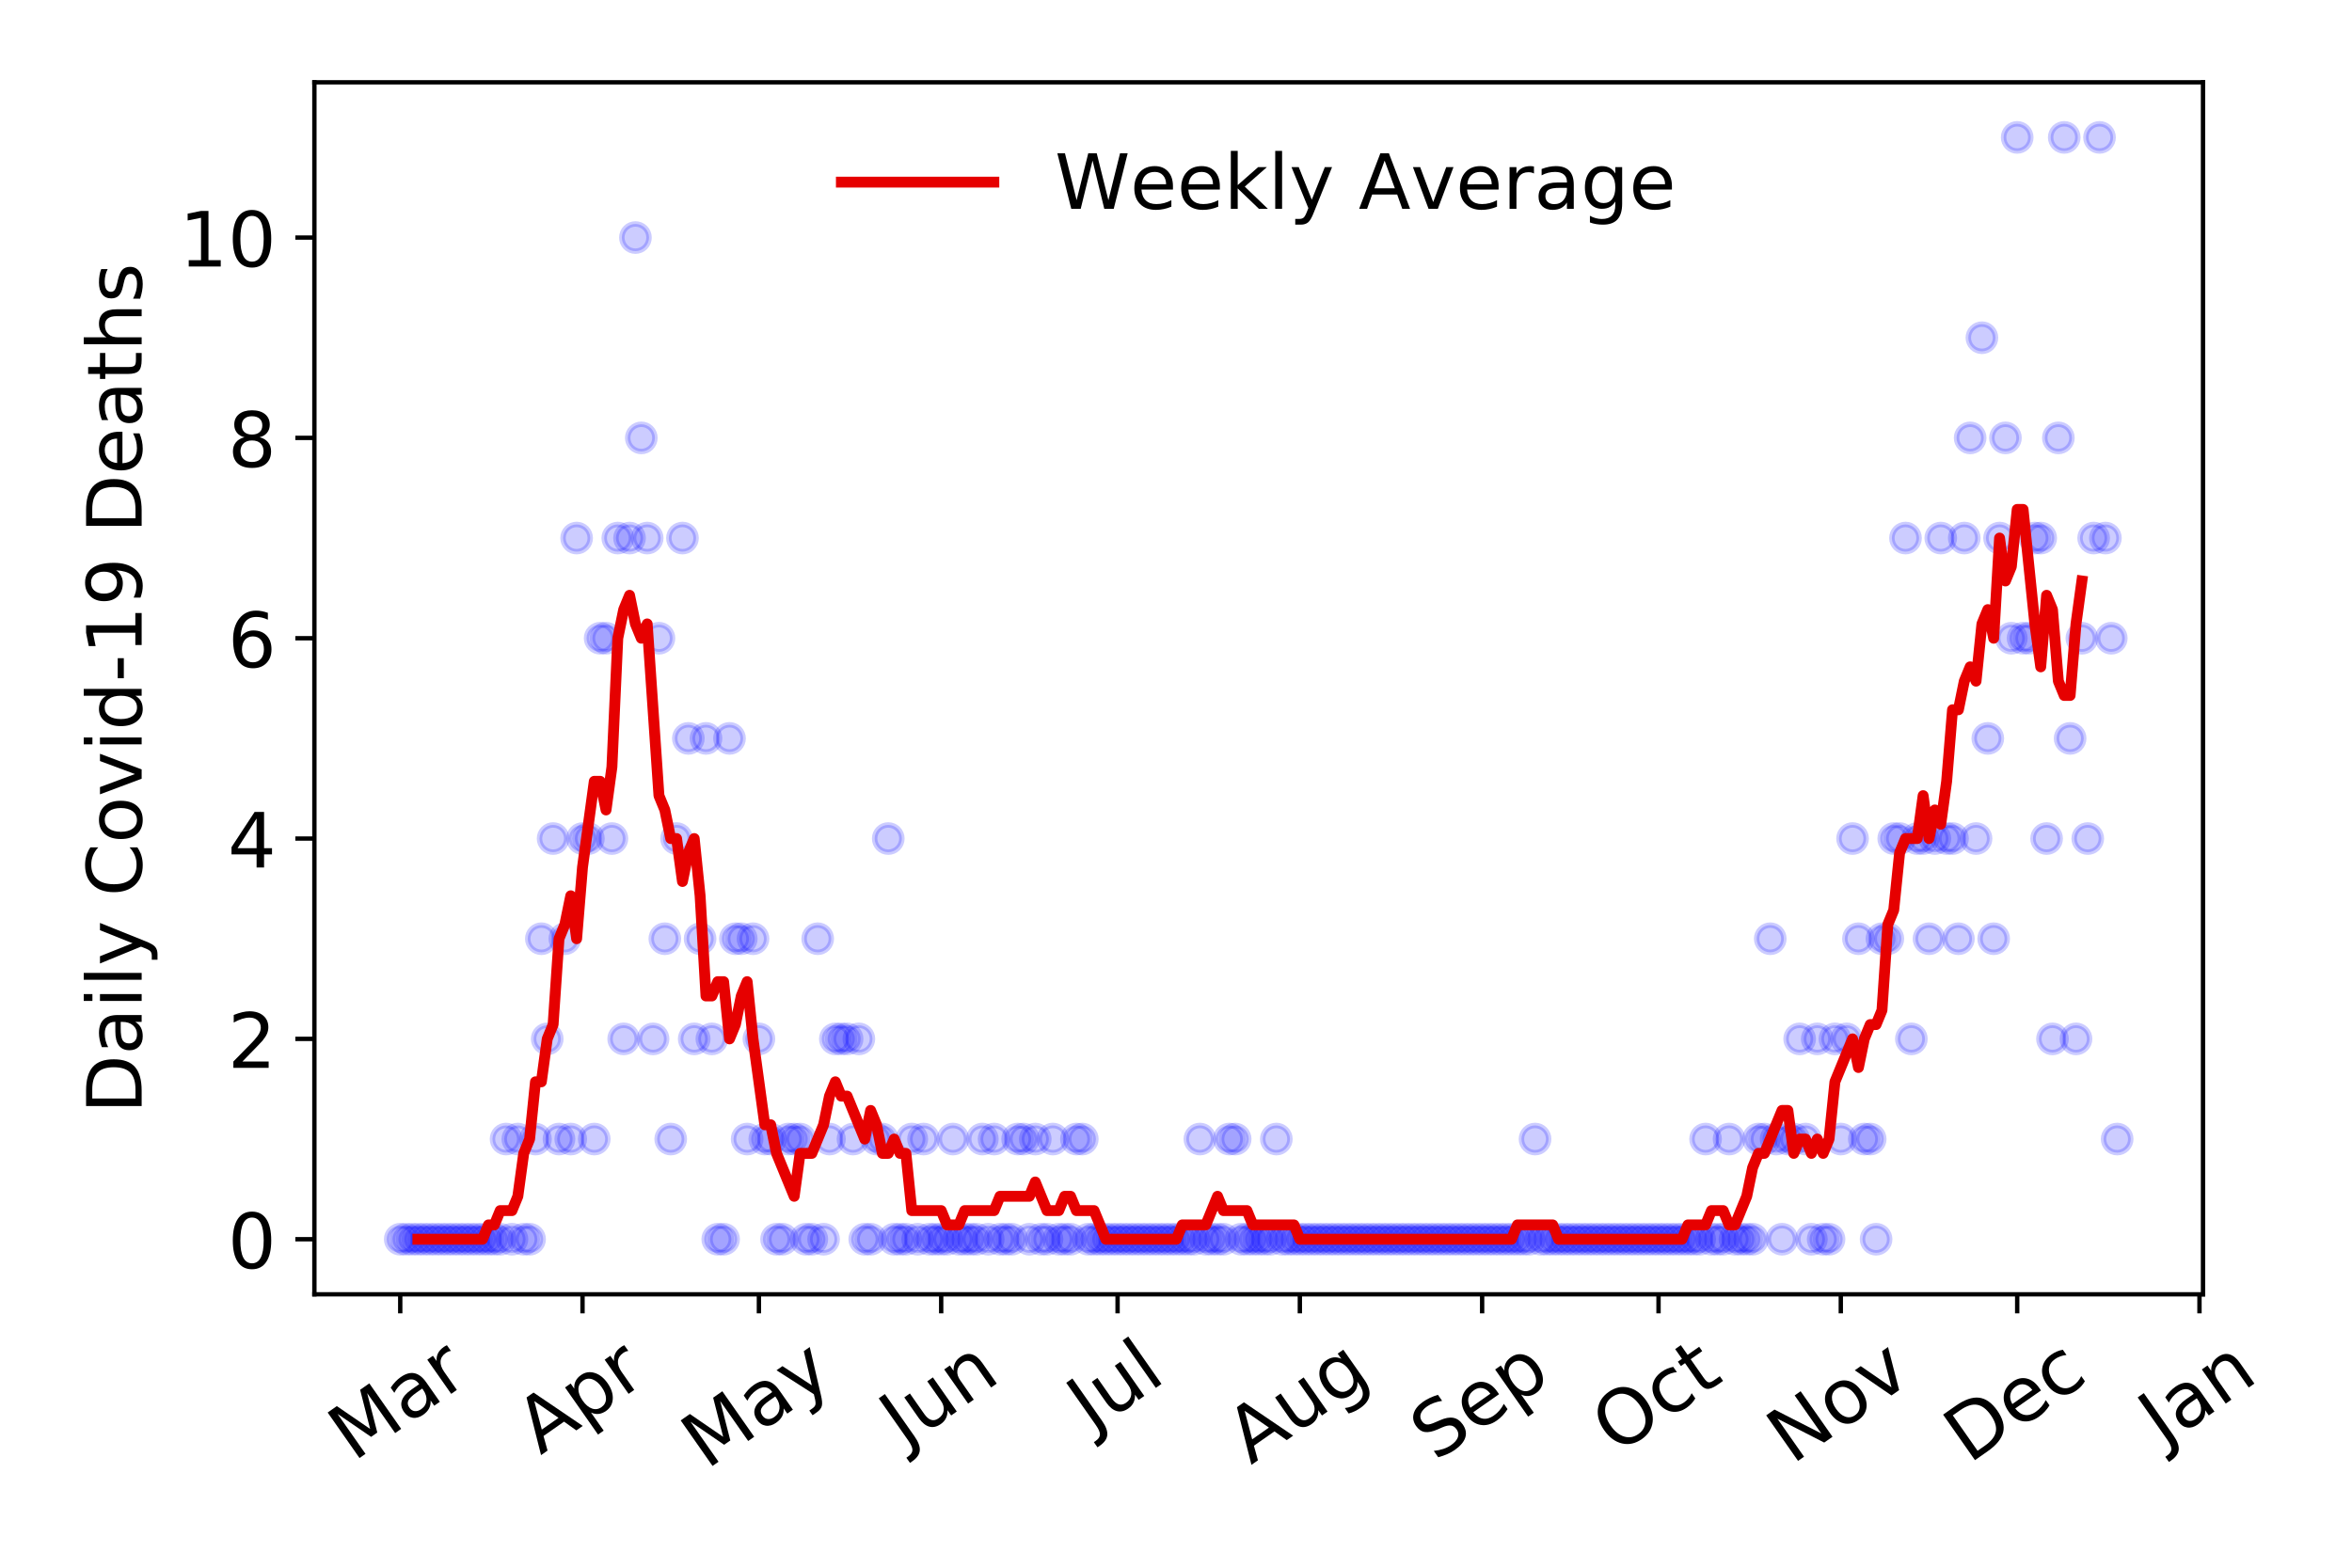 <?xml version="1.0" encoding="utf-8" standalone="no"?>
<!DOCTYPE svg PUBLIC "-//W3C//DTD SVG 1.1//EN"
  "http://www.w3.org/Graphics/SVG/1.1/DTD/svg11.dtd">
<!-- Created with matplotlib (https://matplotlib.org/) -->
<svg height="288pt" version="1.1" viewBox="0 0 432 288" width="432pt" xmlns="http://www.w3.org/2000/svg" xmlns:xlink="http://www.w3.org/1999/xlink">
 <defs>
  <style type="text/css">
*{stroke-linecap:butt;stroke-linejoin:round;}
  </style>
 </defs>
 <g id="figure_1">
  <g id="patch_1">
   <path d="M 0 288 
L 432 288 
L 432 0 
L 0 0 
z
" style="fill:#ffffff;"/>
  </g>
  <g id="axes_1">
   <g id="patch_2">
    <path d="M 57.745 237.778 
L 404.633 237.778 
L 404.633 15.12 
L 57.745 15.12 
z
" style="fill:#ffffff;"/>
   </g>
   <g id="matplotlib.axis_1">
    <g id="xtick_1">
     <g id="line2d_1">
      <defs>
       <path d="M 0 0 
L 0 3.5 
" id="mb9c22cea33" style="stroke:#000000;stroke-width:0.8;"/>
      </defs>
      <g>
       <use style="stroke:#000000;stroke-width:0.8;" x="73.513" xlink:href="#mb9c22cea33" y="237.778"/>
      </g>
     </g>
     <g id="text_1">
      <!-- Mar -->
      <defs>
       <path d="M 9.812 72.906 
L 24.516 72.906 
L 43.109 23.297 
L 61.812 72.906 
L 76.516 72.906 
L 76.516 0 
L 66.891 0 
L 66.891 64.016 
L 48.094 14.016 
L 38.188 14.016 
L 19.391 64.016 
L 19.391 0 
L 9.812 0 
z
" id="DejaVuSans-77"/>
       <path d="M 34.281 27.484 
Q 23.391 27.484 19.188 25 
Q 14.984 22.516 14.984 16.5 
Q 14.984 11.719 18.141 8.906 
Q 21.297 6.109 26.703 6.109 
Q 34.188 6.109 38.703 11.406 
Q 43.219 16.703 43.219 25.484 
L 43.219 27.484 
z
M 52.203 31.203 
L 52.203 0 
L 43.219 0 
L 43.219 8.297 
Q 40.141 3.328 35.547 0.953 
Q 30.953 -1.422 24.312 -1.422 
Q 15.922 -1.422 10.953 3.297 
Q 6 8.016 6 15.922 
Q 6 25.141 12.172 29.828 
Q 18.359 34.516 30.609 34.516 
L 43.219 34.516 
L 43.219 35.406 
Q 43.219 41.609 39.141 45 
Q 35.062 48.391 27.688 48.391 
Q 23 48.391 18.547 47.266 
Q 14.109 46.141 10.016 43.891 
L 10.016 52.203 
Q 14.938 54.109 19.578 55.047 
Q 24.219 56 28.609 56 
Q 40.484 56 46.344 49.844 
Q 52.203 43.703 52.203 31.203 
z
" id="DejaVuSans-97"/>
       <path d="M 41.109 46.297 
Q 39.594 47.172 37.812 47.578 
Q 36.031 48 33.891 48 
Q 26.266 48 22.188 43.047 
Q 18.109 38.094 18.109 28.812 
L 18.109 0 
L 9.078 0 
L 9.078 54.688 
L 18.109 54.688 
L 18.109 46.188 
Q 20.953 51.172 25.484 53.578 
Q 30.031 56 36.531 56 
Q 37.453 56 38.578 55.875 
Q 39.703 55.766 41.062 55.516 
z
" id="DejaVuSans-114"/>
      </defs>
      <g transform="translate(64.91 268.643)rotate(-35)scale(0.14 -0.14)">
       <use xlink:href="#DejaVuSans-77"/>
       <use x="86.279" xlink:href="#DejaVuSans-97"/>
       <use x="147.559" xlink:href="#DejaVuSans-114"/>
      </g>
     </g>
    </g>
    <g id="xtick_2">
     <g id="line2d_2">
      <g>
       <use style="stroke:#000000;stroke-width:0.8;" x="106.992" xlink:href="#mb9c22cea33" y="237.778"/>
      </g>
     </g>
     <g id="text_2">
      <!-- Apr -->
      <defs>
       <path d="M 34.188 63.188 
L 20.797 26.906 
L 47.609 26.906 
z
M 28.609 72.906 
L 39.797 72.906 
L 67.578 0 
L 57.328 0 
L 50.688 18.703 
L 17.828 18.703 
L 11.188 0 
L 0.781 0 
z
" id="DejaVuSans-65"/>
       <path d="M 18.109 8.203 
L 18.109 -20.797 
L 9.078 -20.797 
L 9.078 54.688 
L 18.109 54.688 
L 18.109 46.391 
Q 20.953 51.266 25.266 53.625 
Q 29.594 56 35.594 56 
Q 45.562 56 51.781 48.094 
Q 58.016 40.188 58.016 27.297 
Q 58.016 14.406 51.781 6.484 
Q 45.562 -1.422 35.594 -1.422 
Q 29.594 -1.422 25.266 0.953 
Q 20.953 3.328 18.109 8.203 
z
M 48.688 27.297 
Q 48.688 37.203 44.609 42.844 
Q 40.531 48.484 33.406 48.484 
Q 26.266 48.484 22.188 42.844 
Q 18.109 37.203 18.109 27.297 
Q 18.109 17.391 22.188 11.75 
Q 26.266 6.109 33.406 6.109 
Q 40.531 6.109 44.609 11.75 
Q 48.688 17.391 48.688 27.297 
z
" id="DejaVuSans-112"/>
      </defs>
      <g transform="translate(99.288 267.384)rotate(-35)scale(0.14 -0.14)">
       <use xlink:href="#DejaVuSans-65"/>
       <use x="68.408" xlink:href="#DejaVuSans-112"/>
       <use x="131.885" xlink:href="#DejaVuSans-114"/>
      </g>
     </g>
    </g>
    <g id="xtick_3">
     <g id="line2d_3">
      <g>
       <use style="stroke:#000000;stroke-width:0.8;" x="139.391" xlink:href="#mb9c22cea33" y="237.778"/>
      </g>
     </g>
     <g id="text_3">
      <!-- May -->
      <defs>
       <path d="M 32.172 -5.078 
Q 28.375 -14.844 24.75 -17.812 
Q 21.141 -20.797 15.094 -20.797 
L 7.906 -20.797 
L 7.906 -13.281 
L 13.188 -13.281 
Q 16.891 -13.281 18.938 -11.516 
Q 21 -9.766 23.484 -3.219 
L 25.094 0.875 
L 2.984 54.688 
L 12.5 54.688 
L 29.594 11.922 
L 46.688 54.688 
L 56.203 54.688 
z
" id="DejaVuSans-121"/>
      </defs>
      <g transform="translate(129.752 270.094)rotate(-35)scale(0.14 -0.14)">
       <use xlink:href="#DejaVuSans-77"/>
       <use x="86.279" xlink:href="#DejaVuSans-97"/>
       <use x="147.559" xlink:href="#DejaVuSans-121"/>
      </g>
     </g>
    </g>
    <g id="xtick_4">
     <g id="line2d_4">
      <g>
       <use style="stroke:#000000;stroke-width:0.8;" x="172.87" xlink:href="#mb9c22cea33" y="237.778"/>
      </g>
     </g>
     <g id="text_4">
      <!-- Jun -->
      <defs>
       <path d="M 9.812 72.906 
L 19.672 72.906 
L 19.672 5.078 
Q 19.672 -8.109 14.672 -14.062 
Q 9.672 -20.016 -1.422 -20.016 
L -5.172 -20.016 
L -5.172 -11.719 
L -2.094 -11.719 
Q 4.438 -11.719 7.125 -8.047 
Q 9.812 -4.391 9.812 5.078 
z
" id="DejaVuSans-74"/>
       <path d="M 8.5 21.578 
L 8.5 54.688 
L 17.484 54.688 
L 17.484 21.922 
Q 17.484 14.156 20.5 10.266 
Q 23.531 6.391 29.594 6.391 
Q 36.859 6.391 41.078 11.031 
Q 45.312 15.672 45.312 23.688 
L 45.312 54.688 
L 54.297 54.688 
L 54.297 0 
L 45.312 0 
L 45.312 8.406 
Q 42.047 3.422 37.719 1 
Q 33.406 -1.422 27.688 -1.422 
Q 18.266 -1.422 13.375 4.438 
Q 8.5 10.297 8.5 21.578 
z
M 31.109 56 
z
" id="DejaVuSans-117"/>
       <path d="M 54.891 33.016 
L 54.891 0 
L 45.906 0 
L 45.906 32.719 
Q 45.906 40.484 42.875 44.328 
Q 39.844 48.188 33.797 48.188 
Q 26.516 48.188 22.312 43.547 
Q 18.109 38.922 18.109 30.906 
L 18.109 0 
L 9.078 0 
L 9.078 54.688 
L 18.109 54.688 
L 18.109 46.188 
Q 21.344 51.125 25.703 53.562 
Q 30.078 56 35.797 56 
Q 45.219 56 50.047 50.172 
Q 54.891 44.344 54.891 33.016 
z
" id="DejaVuSans-110"/>
      </defs>
      <g transform="translate(166.127 266.039)rotate(-35)scale(0.14 -0.14)">
       <use xlink:href="#DejaVuSans-74"/>
       <use x="29.492" xlink:href="#DejaVuSans-117"/>
       <use x="92.871" xlink:href="#DejaVuSans-110"/>
      </g>
     </g>
    </g>
    <g id="xtick_5">
     <g id="line2d_5">
      <g>
       <use style="stroke:#000000;stroke-width:0.8;" x="205.27" xlink:href="#mb9c22cea33" y="237.778"/>
      </g>
     </g>
     <g id="text_5">
      <!-- Jul -->
      <defs>
       <path d="M 9.422 75.984 
L 18.406 75.984 
L 18.406 0 
L 9.422 0 
z
" id="DejaVuSans-108"/>
      </defs>
      <g transform="translate(200.567 263.181)rotate(-35)scale(0.14 -0.14)">
       <use xlink:href="#DejaVuSans-74"/>
       <use x="29.492" xlink:href="#DejaVuSans-117"/>
       <use x="92.871" xlink:href="#DejaVuSans-108"/>
      </g>
     </g>
    </g>
    <g id="xtick_6">
     <g id="line2d_6">
      <g>
       <use style="stroke:#000000;stroke-width:0.8;" x="238.749" xlink:href="#mb9c22cea33" y="237.778"/>
      </g>
     </g>
     <g id="text_6">
      <!-- Aug -->
      <defs>
       <path d="M 45.406 27.984 
Q 45.406 37.75 41.375 43.109 
Q 37.359 48.484 30.078 48.484 
Q 22.859 48.484 18.828 43.109 
Q 14.797 37.75 14.797 27.984 
Q 14.797 18.266 18.828 12.891 
Q 22.859 7.516 30.078 7.516 
Q 37.359 7.516 41.375 12.891 
Q 45.406 18.266 45.406 27.984 
z
M 54.391 6.781 
Q 54.391 -7.172 48.188 -13.984 
Q 42 -20.797 29.203 -20.797 
Q 24.469 -20.797 20.266 -20.094 
Q 16.062 -19.391 12.109 -17.922 
L 12.109 -9.188 
Q 16.062 -11.328 19.922 -12.344 
Q 23.781 -13.375 27.781 -13.375 
Q 36.625 -13.375 41.016 -8.766 
Q 45.406 -4.156 45.406 5.172 
L 45.406 9.625 
Q 42.625 4.781 38.281 2.391 
Q 33.938 0 27.875 0 
Q 17.828 0 11.672 7.656 
Q 5.516 15.328 5.516 27.984 
Q 5.516 40.672 11.672 48.328 
Q 17.828 56 27.875 56 
Q 33.938 56 38.281 53.609 
Q 42.625 51.219 45.406 46.391 
L 45.406 54.688 
L 54.391 54.688 
z
" id="DejaVuSans-103"/>
      </defs>
      <g transform="translate(229.768 269.172)rotate(-35)scale(0.14 -0.14)">
       <use xlink:href="#DejaVuSans-65"/>
       <use x="68.408" xlink:href="#DejaVuSans-117"/>
       <use x="131.787" xlink:href="#DejaVuSans-103"/>
      </g>
     </g>
    </g>
    <g id="xtick_7">
     <g id="line2d_7">
      <g>
       <use style="stroke:#000000;stroke-width:0.8;" x="272.228" xlink:href="#mb9c22cea33" y="237.778"/>
      </g>
     </g>
     <g id="text_7">
      <!-- Sep -->
      <defs>
       <path d="M 53.516 70.516 
L 53.516 60.891 
Q 47.906 63.578 42.922 64.891 
Q 37.938 66.219 33.297 66.219 
Q 25.25 66.219 20.875 63.094 
Q 16.5 59.969 16.5 54.203 
Q 16.5 49.359 19.406 46.891 
Q 22.312 44.438 30.422 42.922 
L 36.375 41.703 
Q 47.406 39.594 52.656 34.297 
Q 57.906 29 57.906 20.125 
Q 57.906 9.516 50.797 4.047 
Q 43.703 -1.422 29.984 -1.422 
Q 24.812 -1.422 18.969 -0.25 
Q 13.141 0.922 6.891 3.219 
L 6.891 13.375 
Q 12.891 10.016 18.656 8.297 
Q 24.422 6.594 29.984 6.594 
Q 38.422 6.594 43.016 9.906 
Q 47.609 13.234 47.609 19.391 
Q 47.609 24.75 44.312 27.781 
Q 41.016 30.812 33.5 32.328 
L 27.484 33.5 
Q 16.453 35.688 11.516 40.375 
Q 6.594 45.062 6.594 53.422 
Q 6.594 63.094 13.406 68.656 
Q 20.219 74.219 32.172 74.219 
Q 37.312 74.219 42.625 73.281 
Q 47.953 72.359 53.516 70.516 
z
" id="DejaVuSans-83"/>
       <path d="M 56.203 29.594 
L 56.203 25.203 
L 14.891 25.203 
Q 15.484 15.922 20.484 11.062 
Q 25.484 6.203 34.422 6.203 
Q 39.594 6.203 44.453 7.469 
Q 49.312 8.734 54.109 11.281 
L 54.109 2.781 
Q 49.266 0.734 44.188 -0.344 
Q 39.109 -1.422 33.891 -1.422 
Q 20.797 -1.422 13.156 6.188 
Q 5.516 13.812 5.516 26.812 
Q 5.516 40.234 12.766 48.109 
Q 20.016 56 32.328 56 
Q 43.359 56 49.781 48.891 
Q 56.203 41.797 56.203 29.594 
z
M 47.219 32.234 
Q 47.125 39.594 43.094 43.984 
Q 39.062 48.391 32.422 48.391 
Q 24.906 48.391 20.391 44.141 
Q 15.875 39.891 15.188 32.172 
z
" id="DejaVuSans-101"/>
      </defs>
      <g transform="translate(263.635 268.629)rotate(-35)scale(0.14 -0.14)">
       <use xlink:href="#DejaVuSans-83"/>
       <use x="63.477" xlink:href="#DejaVuSans-101"/>
       <use x="125" xlink:href="#DejaVuSans-112"/>
      </g>
     </g>
    </g>
    <g id="xtick_8">
     <g id="line2d_8">
      <g>
       <use style="stroke:#000000;stroke-width:0.8;" x="304.628" xlink:href="#mb9c22cea33" y="237.778"/>
      </g>
     </g>
     <g id="text_8">
      <!-- Oct -->
      <defs>
       <path d="M 39.406 66.219 
Q 28.656 66.219 22.328 58.203 
Q 16.016 50.203 16.016 36.375 
Q 16.016 22.609 22.328 14.594 
Q 28.656 6.594 39.406 6.594 
Q 50.141 6.594 56.422 14.594 
Q 62.703 22.609 62.703 36.375 
Q 62.703 50.203 56.422 58.203 
Q 50.141 66.219 39.406 66.219 
z
M 39.406 74.219 
Q 54.734 74.219 63.906 63.938 
Q 73.094 53.656 73.094 36.375 
Q 73.094 19.141 63.906 8.859 
Q 54.734 -1.422 39.406 -1.422 
Q 24.031 -1.422 14.812 8.828 
Q 5.609 19.094 5.609 36.375 
Q 5.609 53.656 14.812 63.938 
Q 24.031 74.219 39.406 74.219 
z
" id="DejaVuSans-79"/>
       <path d="M 48.781 52.594 
L 48.781 44.188 
Q 44.969 46.297 41.141 47.344 
Q 37.312 48.391 33.406 48.391 
Q 24.656 48.391 19.812 42.844 
Q 14.984 37.312 14.984 27.297 
Q 14.984 17.281 19.812 11.734 
Q 24.656 6.203 33.406 6.203 
Q 37.312 6.203 41.141 7.25 
Q 44.969 8.297 48.781 10.406 
L 48.781 2.094 
Q 45.016 0.344 40.984 -0.531 
Q 36.969 -1.422 32.422 -1.422 
Q 20.062 -1.422 12.781 6.344 
Q 5.516 14.109 5.516 27.297 
Q 5.516 40.672 12.859 48.328 
Q 20.219 56 33.016 56 
Q 37.156 56 41.109 55.141 
Q 45.062 54.297 48.781 52.594 
z
" id="DejaVuSans-99"/>
       <path d="M 18.312 70.219 
L 18.312 54.688 
L 36.812 54.688 
L 36.812 47.703 
L 18.312 47.703 
L 18.312 18.016 
Q 18.312 11.328 20.141 9.422 
Q 21.969 7.516 27.594 7.516 
L 36.812 7.516 
L 36.812 0 
L 27.594 0 
Q 17.188 0 13.234 3.875 
Q 9.281 7.766 9.281 18.016 
L 9.281 47.703 
L 2.688 47.703 
L 2.688 54.688 
L 9.281 54.688 
L 9.281 70.219 
z
" id="DejaVuSans-116"/>
      </defs>
      <g transform="translate(296.929 267.377)rotate(-35)scale(0.14 -0.14)">
       <use xlink:href="#DejaVuSans-79"/>
       <use x="78.711" xlink:href="#DejaVuSans-99"/>
       <use x="133.691" xlink:href="#DejaVuSans-116"/>
      </g>
     </g>
    </g>
    <g id="xtick_9">
     <g id="line2d_9">
      <g>
       <use style="stroke:#000000;stroke-width:0.8;" x="338.107" xlink:href="#mb9c22cea33" y="237.778"/>
      </g>
     </g>
     <g id="text_9">
      <!-- Nov -->
      <defs>
       <path d="M 9.812 72.906 
L 23.094 72.906 
L 55.422 11.922 
L 55.422 72.906 
L 64.984 72.906 
L 64.984 0 
L 51.703 0 
L 19.391 60.984 
L 19.391 0 
L 9.812 0 
z
" id="DejaVuSans-78"/>
       <path d="M 30.609 48.391 
Q 23.391 48.391 19.188 42.75 
Q 14.984 37.109 14.984 27.297 
Q 14.984 17.484 19.156 11.844 
Q 23.344 6.203 30.609 6.203 
Q 37.797 6.203 41.984 11.859 
Q 46.188 17.531 46.188 27.297 
Q 46.188 37.016 41.984 42.703 
Q 37.797 48.391 30.609 48.391 
z
M 30.609 56 
Q 42.328 56 49.016 48.375 
Q 55.719 40.766 55.719 27.297 
Q 55.719 13.875 49.016 6.219 
Q 42.328 -1.422 30.609 -1.422 
Q 18.844 -1.422 12.172 6.219 
Q 5.516 13.875 5.516 27.297 
Q 5.516 40.766 12.172 48.375 
Q 18.844 56 30.609 56 
z
" id="DejaVuSans-111"/>
       <path d="M 2.984 54.688 
L 12.5 54.688 
L 29.594 8.797 
L 46.688 54.688 
L 56.203 54.688 
L 35.688 0 
L 23.484 0 
z
" id="DejaVuSans-118"/>
      </defs>
      <g transform="translate(329.13 269.166)rotate(-35)scale(0.14 -0.14)">
       <use xlink:href="#DejaVuSans-78"/>
       <use x="74.805" xlink:href="#DejaVuSans-111"/>
       <use x="135.986" xlink:href="#DejaVuSans-118"/>
      </g>
     </g>
    </g>
    <g id="xtick_10">
     <g id="line2d_10">
      <g>
       <use style="stroke:#000000;stroke-width:0.8;" x="370.506" xlink:href="#mb9c22cea33" y="237.778"/>
      </g>
     </g>
     <g id="text_10">
      <!-- Dec -->
      <defs>
       <path d="M 19.672 64.797 
L 19.672 8.109 
L 31.594 8.109 
Q 46.688 8.109 53.688 14.938 
Q 60.688 21.781 60.688 36.531 
Q 60.688 51.172 53.688 57.984 
Q 46.688 64.797 31.594 64.797 
z
M 9.812 72.906 
L 30.078 72.906 
Q 51.266 72.906 61.172 64.094 
Q 71.094 55.281 71.094 36.531 
Q 71.094 17.672 61.125 8.828 
Q 51.172 0 30.078 0 
L 9.812 0 
z
" id="DejaVuSans-68"/>
      </defs>
      <g transform="translate(361.626 269.032)rotate(-35)scale(0.14 -0.14)">
       <use xlink:href="#DejaVuSans-68"/>
       <use x="77.002" xlink:href="#DejaVuSans-101"/>
       <use x="138.525" xlink:href="#DejaVuSans-99"/>
      </g>
     </g>
    </g>
    <g id="xtick_11">
     <g id="line2d_11">
      <g>
       <use style="stroke:#000000;stroke-width:0.8;" x="403.985" xlink:href="#mb9c22cea33" y="237.778"/>
      </g>
     </g>
     <g id="text_11">
      <!-- Jan -->
      <g transform="translate(397.362 265.871)rotate(-35)scale(0.14 -0.14)">
       <use xlink:href="#DejaVuSans-74"/>
       <use x="29.492" xlink:href="#DejaVuSans-97"/>
       <use x="90.771" xlink:href="#DejaVuSans-110"/>
      </g>
     </g>
    </g>
   </g>
   <g id="matplotlib.axis_2">
    <g id="ytick_1">
     <g id="line2d_12">
      <defs>
       <path d="M 0 0 
L -3.5 0 
" id="md5399c99a6" style="stroke:#000000;stroke-width:0.8;"/>
      </defs>
      <g>
       <use style="stroke:#000000;stroke-width:0.8;" x="57.745" xlink:href="#md5399c99a6" y="227.657"/>
      </g>
     </g>
     <g id="text_12">
      <!-- 0 -->
      <defs>
       <path d="M 31.781 66.406 
Q 24.172 66.406 20.328 58.906 
Q 16.5 51.422 16.5 36.375 
Q 16.5 21.391 20.328 13.891 
Q 24.172 6.391 31.781 6.391 
Q 39.453 6.391 43.281 13.891 
Q 47.125 21.391 47.125 36.375 
Q 47.125 51.422 43.281 58.906 
Q 39.453 66.406 31.781 66.406 
z
M 31.781 74.219 
Q 44.047 74.219 50.516 64.516 
Q 56.984 54.828 56.984 36.375 
Q 56.984 17.969 50.516 8.266 
Q 44.047 -1.422 31.781 -1.422 
Q 19.531 -1.422 13.062 8.266 
Q 6.594 17.969 6.594 36.375 
Q 6.594 54.828 13.062 64.516 
Q 19.531 74.219 31.781 74.219 
z
" id="DejaVuSans-48"/>
      </defs>
      <g transform="translate(41.837 232.976)scale(0.14 -0.14)">
       <use xlink:href="#DejaVuSans-48"/>
      </g>
     </g>
    </g>
    <g id="ytick_2">
     <g id="line2d_13">
      <g>
       <use style="stroke:#000000;stroke-width:0.8;" x="57.745" xlink:href="#md5399c99a6" y="190.854"/>
      </g>
     </g>
     <g id="text_13">
      <!-- 2 -->
      <defs>
       <path d="M 19.188 8.297 
L 53.609 8.297 
L 53.609 0 
L 7.328 0 
L 7.328 8.297 
Q 12.938 14.109 22.625 23.891 
Q 32.328 33.688 34.812 36.531 
Q 39.547 41.844 41.422 45.531 
Q 43.312 49.219 43.312 52.781 
Q 43.312 58.594 39.234 62.25 
Q 35.156 65.922 28.609 65.922 
Q 23.969 65.922 18.812 64.312 
Q 13.672 62.703 7.812 59.422 
L 7.812 69.391 
Q 13.766 71.781 18.938 73 
Q 24.125 74.219 28.422 74.219 
Q 39.75 74.219 46.484 68.547 
Q 53.219 62.891 53.219 53.422 
Q 53.219 48.922 51.531 44.891 
Q 49.859 40.875 45.406 35.406 
Q 44.188 33.984 37.641 27.219 
Q 31.109 20.453 19.188 8.297 
z
" id="DejaVuSans-50"/>
      </defs>
      <g transform="translate(41.837 196.173)scale(0.14 -0.14)">
       <use xlink:href="#DejaVuSans-50"/>
      </g>
     </g>
    </g>
    <g id="ytick_3">
     <g id="line2d_14">
      <g>
       <use style="stroke:#000000;stroke-width:0.8;" x="57.745" xlink:href="#md5399c99a6" y="154.051"/>
      </g>
     </g>
     <g id="text_14">
      <!-- 4 -->
      <defs>
       <path d="M 37.797 64.312 
L 12.891 25.391 
L 37.797 25.391 
z
M 35.203 72.906 
L 47.609 72.906 
L 47.609 25.391 
L 58.016 25.391 
L 58.016 17.188 
L 47.609 17.188 
L 47.609 0 
L 37.797 0 
L 37.797 17.188 
L 4.891 17.188 
L 4.891 26.703 
z
" id="DejaVuSans-52"/>
      </defs>
      <g transform="translate(41.837 159.37)scale(0.14 -0.14)">
       <use xlink:href="#DejaVuSans-52"/>
      </g>
     </g>
    </g>
    <g id="ytick_4">
     <g id="line2d_15">
      <g>
       <use style="stroke:#000000;stroke-width:0.8;" x="57.745" xlink:href="#md5399c99a6" y="117.248"/>
      </g>
     </g>
     <g id="text_15">
      <!-- 6 -->
      <defs>
       <path d="M 33.016 40.375 
Q 26.375 40.375 22.484 35.828 
Q 18.609 31.297 18.609 23.391 
Q 18.609 15.531 22.484 10.953 
Q 26.375 6.391 33.016 6.391 
Q 39.656 6.391 43.531 10.953 
Q 47.406 15.531 47.406 23.391 
Q 47.406 31.297 43.531 35.828 
Q 39.656 40.375 33.016 40.375 
z
M 52.594 71.297 
L 52.594 62.312 
Q 48.875 64.062 45.094 64.984 
Q 41.312 65.922 37.594 65.922 
Q 27.828 65.922 22.672 59.328 
Q 17.531 52.734 16.797 39.406 
Q 19.672 43.656 24.016 45.922 
Q 28.375 48.188 33.594 48.188 
Q 44.578 48.188 50.953 41.516 
Q 57.328 34.859 57.328 23.391 
Q 57.328 12.156 50.688 5.359 
Q 44.047 -1.422 33.016 -1.422 
Q 20.359 -1.422 13.672 8.266 
Q 6.984 17.969 6.984 36.375 
Q 6.984 53.656 15.188 63.938 
Q 23.391 74.219 37.203 74.219 
Q 40.922 74.219 44.703 73.484 
Q 48.484 72.75 52.594 71.297 
z
" id="DejaVuSans-54"/>
      </defs>
      <g transform="translate(41.837 122.567)scale(0.14 -0.14)">
       <use xlink:href="#DejaVuSans-54"/>
      </g>
     </g>
    </g>
    <g id="ytick_5">
     <g id="line2d_16">
      <g>
       <use style="stroke:#000000;stroke-width:0.8;" x="57.745" xlink:href="#md5399c99a6" y="80.445"/>
      </g>
     </g>
     <g id="text_16">
      <!-- 8 -->
      <defs>
       <path d="M 31.781 34.625 
Q 24.75 34.625 20.719 30.859 
Q 16.703 27.094 16.703 20.516 
Q 16.703 13.922 20.719 10.156 
Q 24.75 6.391 31.781 6.391 
Q 38.812 6.391 42.859 10.172 
Q 46.922 13.969 46.922 20.516 
Q 46.922 27.094 42.891 30.859 
Q 38.875 34.625 31.781 34.625 
z
M 21.922 38.812 
Q 15.578 40.375 12.031 44.719 
Q 8.5 49.078 8.5 55.328 
Q 8.5 64.062 14.719 69.141 
Q 20.953 74.219 31.781 74.219 
Q 42.672 74.219 48.875 69.141 
Q 55.078 64.062 55.078 55.328 
Q 55.078 49.078 51.531 44.719 
Q 48 40.375 41.703 38.812 
Q 48.828 37.156 52.797 32.312 
Q 56.781 27.484 56.781 20.516 
Q 56.781 9.906 50.312 4.234 
Q 43.844 -1.422 31.781 -1.422 
Q 19.734 -1.422 13.25 4.234 
Q 6.781 9.906 6.781 20.516 
Q 6.781 27.484 10.781 32.312 
Q 14.797 37.156 21.922 38.812 
z
M 18.312 54.391 
Q 18.312 48.734 21.844 45.562 
Q 25.391 42.391 31.781 42.391 
Q 38.141 42.391 41.719 45.562 
Q 45.312 48.734 45.312 54.391 
Q 45.312 60.062 41.719 63.234 
Q 38.141 66.406 31.781 66.406 
Q 25.391 66.406 21.844 63.234 
Q 18.312 60.062 18.312 54.391 
z
" id="DejaVuSans-56"/>
      </defs>
      <g transform="translate(41.837 85.764)scale(0.14 -0.14)">
       <use xlink:href="#DejaVuSans-56"/>
      </g>
     </g>
    </g>
    <g id="ytick_6">
     <g id="line2d_17">
      <g>
       <use style="stroke:#000000;stroke-width:0.8;" x="57.745" xlink:href="#md5399c99a6" y="43.642"/>
      </g>
     </g>
     <g id="text_17">
      <!-- 10 -->
      <defs>
       <path d="M 12.406 8.297 
L 28.516 8.297 
L 28.516 63.922 
L 10.984 60.406 
L 10.984 69.391 
L 28.422 72.906 
L 38.281 72.906 
L 38.281 8.297 
L 54.391 8.297 
L 54.391 0 
L 12.406 0 
z
" id="DejaVuSans-49"/>
      </defs>
      <g transform="translate(32.93 48.961)scale(0.14 -0.14)">
       <use xlink:href="#DejaVuSans-49"/>
       <use x="63.623" xlink:href="#DejaVuSans-48"/>
      </g>
     </g>
    </g>
    <g id="text_18">
     <!-- Daily Covid-19 Deaths -->
     <defs>
      <path d="M 9.422 54.688 
L 18.406 54.688 
L 18.406 0 
L 9.422 0 
z
M 9.422 75.984 
L 18.406 75.984 
L 18.406 64.594 
L 9.422 64.594 
z
" id="DejaVuSans-105"/>
      <path id="DejaVuSans-32"/>
      <path d="M 64.406 67.281 
L 64.406 56.891 
Q 59.422 61.531 53.781 63.812 
Q 48.141 66.109 41.797 66.109 
Q 29.297 66.109 22.656 58.469 
Q 16.016 50.828 16.016 36.375 
Q 16.016 21.969 22.656 14.328 
Q 29.297 6.688 41.797 6.688 
Q 48.141 6.688 53.781 8.984 
Q 59.422 11.281 64.406 15.922 
L 64.406 5.609 
Q 59.234 2.094 53.438 0.328 
Q 47.656 -1.422 41.219 -1.422 
Q 24.656 -1.422 15.125 8.703 
Q 5.609 18.844 5.609 36.375 
Q 5.609 53.953 15.125 64.078 
Q 24.656 74.219 41.219 74.219 
Q 47.75 74.219 53.531 72.484 
Q 59.328 70.75 64.406 67.281 
z
" id="DejaVuSans-67"/>
      <path d="M 45.406 46.391 
L 45.406 75.984 
L 54.391 75.984 
L 54.391 0 
L 45.406 0 
L 45.406 8.203 
Q 42.578 3.328 38.25 0.953 
Q 33.938 -1.422 27.875 -1.422 
Q 17.969 -1.422 11.734 6.484 
Q 5.516 14.406 5.516 27.297 
Q 5.516 40.188 11.734 48.094 
Q 17.969 56 27.875 56 
Q 33.938 56 38.25 53.625 
Q 42.578 51.266 45.406 46.391 
z
M 14.797 27.297 
Q 14.797 17.391 18.875 11.75 
Q 22.953 6.109 30.078 6.109 
Q 37.203 6.109 41.297 11.75 
Q 45.406 17.391 45.406 27.297 
Q 45.406 37.203 41.297 42.844 
Q 37.203 48.484 30.078 48.484 
Q 22.953 48.484 18.875 42.844 
Q 14.797 37.203 14.797 27.297 
z
" id="DejaVuSans-100"/>
      <path d="M 4.891 31.391 
L 31.203 31.391 
L 31.203 23.391 
L 4.891 23.391 
z
" id="DejaVuSans-45"/>
      <path d="M 10.984 1.516 
L 10.984 10.5 
Q 14.703 8.734 18.5 7.812 
Q 22.312 6.891 25.984 6.891 
Q 35.75 6.891 40.891 13.453 
Q 46.047 20.016 46.781 33.406 
Q 43.953 29.203 39.594 26.953 
Q 35.25 24.703 29.984 24.703 
Q 19.047 24.703 12.672 31.312 
Q 6.297 37.938 6.297 49.422 
Q 6.297 60.641 12.938 67.422 
Q 19.578 74.219 30.609 74.219 
Q 43.266 74.219 49.922 64.516 
Q 56.594 54.828 56.594 36.375 
Q 56.594 19.141 48.406 8.859 
Q 40.234 -1.422 26.422 -1.422 
Q 22.703 -1.422 18.891 -0.688 
Q 15.094 0.047 10.984 1.516 
z
M 30.609 32.422 
Q 37.25 32.422 41.125 36.953 
Q 45.016 41.5 45.016 49.422 
Q 45.016 57.281 41.125 61.844 
Q 37.25 66.406 30.609 66.406 
Q 23.969 66.406 20.094 61.844 
Q 16.219 57.281 16.219 49.422 
Q 16.219 41.5 20.094 36.953 
Q 23.969 32.422 30.609 32.422 
z
" id="DejaVuSans-57"/>
      <path d="M 54.891 33.016 
L 54.891 0 
L 45.906 0 
L 45.906 32.719 
Q 45.906 40.484 42.875 44.328 
Q 39.844 48.188 33.797 48.188 
Q 26.516 48.188 22.312 43.547 
Q 18.109 38.922 18.109 30.906 
L 18.109 0 
L 9.078 0 
L 9.078 75.984 
L 18.109 75.984 
L 18.109 46.188 
Q 21.344 51.125 25.703 53.562 
Q 30.078 56 35.797 56 
Q 45.219 56 50.047 50.172 
Q 54.891 44.344 54.891 33.016 
z
" id="DejaVuSans-104"/>
      <path d="M 44.281 53.078 
L 44.281 44.578 
Q 40.484 46.531 36.375 47.5 
Q 32.281 48.484 27.875 48.484 
Q 21.188 48.484 17.844 46.438 
Q 14.5 44.391 14.5 40.281 
Q 14.5 37.156 16.891 35.375 
Q 19.281 33.594 26.516 31.984 
L 29.594 31.297 
Q 39.156 29.25 43.188 25.516 
Q 47.219 21.781 47.219 15.094 
Q 47.219 7.469 41.188 3.016 
Q 35.156 -1.422 24.609 -1.422 
Q 20.219 -1.422 15.453 -0.562 
Q 10.688 0.297 5.422 2 
L 5.422 11.281 
Q 10.406 8.688 15.234 7.391 
Q 20.062 6.109 24.812 6.109 
Q 31.156 6.109 34.562 8.281 
Q 37.984 10.453 37.984 14.406 
Q 37.984 18.062 35.516 20.016 
Q 33.062 21.969 24.703 23.781 
L 21.578 24.516 
Q 13.234 26.266 9.516 29.906 
Q 5.812 33.547 5.812 39.891 
Q 5.812 47.609 11.281 51.797 
Q 16.75 56 26.812 56 
Q 31.781 56 36.172 55.266 
Q 40.578 54.547 44.281 53.078 
z
" id="DejaVuSans-115"/>
     </defs>
     <g transform="translate(26.018 204.56)rotate(-90)scale(0.14 -0.14)">
      <use xlink:href="#DejaVuSans-68"/>
      <use x="77.002" xlink:href="#DejaVuSans-97"/>
      <use x="138.281" xlink:href="#DejaVuSans-105"/>
      <use x="166.064" xlink:href="#DejaVuSans-108"/>
      <use x="193.848" xlink:href="#DejaVuSans-121"/>
      <use x="253.027" xlink:href="#DejaVuSans-32"/>
      <use x="284.814" xlink:href="#DejaVuSans-67"/>
      <use x="354.639" xlink:href="#DejaVuSans-111"/>
      <use x="415.82" xlink:href="#DejaVuSans-118"/>
      <use x="475" xlink:href="#DejaVuSans-105"/>
      <use x="502.783" xlink:href="#DejaVuSans-100"/>
      <use x="566.26" xlink:href="#DejaVuSans-45"/>
      <use x="602.344" xlink:href="#DejaVuSans-49"/>
      <use x="665.967" xlink:href="#DejaVuSans-57"/>
      <use x="729.59" xlink:href="#DejaVuSans-32"/>
      <use x="761.377" xlink:href="#DejaVuSans-68"/>
      <use x="838.379" xlink:href="#DejaVuSans-101"/>
      <use x="899.902" xlink:href="#DejaVuSans-97"/>
      <use x="961.182" xlink:href="#DejaVuSans-116"/>
      <use x="1000.391" xlink:href="#DejaVuSans-104"/>
      <use x="1063.77" xlink:href="#DejaVuSans-115"/>
     </g>
    </g>
   </g>
   <g id="line2d_18">
    <defs>
     <path d="M 0 2.5 
C 0.663 2.5 1.299 2.237 1.768 1.768 
C 2.237 1.299 2.5 0.663 2.5 0 
C 2.5 -0.663 2.237 -1.299 1.768 -1.768 
C 1.299 -2.237 0.663 -2.5 0 -2.5 
C -0.663 -2.5 -1.299 -2.237 -1.768 -1.768 
C -2.237 -1.299 -2.5 -0.663 -2.5 0 
C -2.5 0.663 -2.237 1.299 -1.768 1.768 
C -1.299 2.237 -0.663 2.5 0 2.5 
z
" id="m78d323281d" style="stroke:#0000ff;stroke-opacity:0.2;"/>
    </defs>
    <g clip-path="url(#pbf7939f00b)">
     <use style="fill:#0000ff;fill-opacity:0.2;stroke:#0000ff;stroke-opacity:0.2;" x="73.513" xlink:href="#m78d323281d" y="227.657"/>
     <use style="fill:#0000ff;fill-opacity:0.2;stroke:#0000ff;stroke-opacity:0.2;" x="74.593" xlink:href="#m78d323281d" y="227.657"/>
     <use style="fill:#0000ff;fill-opacity:0.2;stroke:#0000ff;stroke-opacity:0.2;" x="75.673" xlink:href="#m78d323281d" y="227.657"/>
     <use style="fill:#0000ff;fill-opacity:0.2;stroke:#0000ff;stroke-opacity:0.2;" x="76.753" xlink:href="#m78d323281d" y="227.657"/>
     <use style="fill:#0000ff;fill-opacity:0.2;stroke:#0000ff;stroke-opacity:0.2;" x="77.833" xlink:href="#m78d323281d" y="227.657"/>
     <use style="fill:#0000ff;fill-opacity:0.2;stroke:#0000ff;stroke-opacity:0.2;" x="78.913" xlink:href="#m78d323281d" y="227.657"/>
     <use style="fill:#0000ff;fill-opacity:0.2;stroke:#0000ff;stroke-opacity:0.2;" x="79.993" xlink:href="#m78d323281d" y="227.657"/>
     <use style="fill:#0000ff;fill-opacity:0.2;stroke:#0000ff;stroke-opacity:0.2;" x="81.072" xlink:href="#m78d323281d" y="227.657"/>
     <use style="fill:#0000ff;fill-opacity:0.2;stroke:#0000ff;stroke-opacity:0.2;" x="82.152" xlink:href="#m78d323281d" y="227.657"/>
     <use style="fill:#0000ff;fill-opacity:0.2;stroke:#0000ff;stroke-opacity:0.2;" x="83.232" xlink:href="#m78d323281d" y="227.657"/>
     <use style="fill:#0000ff;fill-opacity:0.2;stroke:#0000ff;stroke-opacity:0.2;" x="84.312" xlink:href="#m78d323281d" y="227.657"/>
     <use style="fill:#0000ff;fill-opacity:0.2;stroke:#0000ff;stroke-opacity:0.2;" x="85.392" xlink:href="#m78d323281d" y="227.657"/>
     <use style="fill:#0000ff;fill-opacity:0.2;stroke:#0000ff;stroke-opacity:0.2;" x="86.472" xlink:href="#m78d323281d" y="227.657"/>
     <use style="fill:#0000ff;fill-opacity:0.2;stroke:#0000ff;stroke-opacity:0.2;" x="87.552" xlink:href="#m78d323281d" y="227.657"/>
     <use style="fill:#0000ff;fill-opacity:0.2;stroke:#0000ff;stroke-opacity:0.2;" x="88.632" xlink:href="#m78d323281d" y="227.657"/>
     <use style="fill:#0000ff;fill-opacity:0.2;stroke:#0000ff;stroke-opacity:0.2;" x="89.712" xlink:href="#m78d323281d" y="227.657"/>
     <use style="fill:#0000ff;fill-opacity:0.2;stroke:#0000ff;stroke-opacity:0.2;" x="90.792" xlink:href="#m78d323281d" y="227.657"/>
     <use style="fill:#0000ff;fill-opacity:0.2;stroke:#0000ff;stroke-opacity:0.2;" x="91.872" xlink:href="#m78d323281d" y="227.657"/>
     <use style="fill:#0000ff;fill-opacity:0.2;stroke:#0000ff;stroke-opacity:0.2;" x="92.952" xlink:href="#m78d323281d" y="209.256"/>
     <use style="fill:#0000ff;fill-opacity:0.2;stroke:#0000ff;stroke-opacity:0.2;" x="94.032" xlink:href="#m78d323281d" y="227.657"/>
     <use style="fill:#0000ff;fill-opacity:0.2;stroke:#0000ff;stroke-opacity:0.2;" x="95.112" xlink:href="#m78d323281d" y="209.256"/>
     <use style="fill:#0000ff;fill-opacity:0.2;stroke:#0000ff;stroke-opacity:0.2;" x="96.192" xlink:href="#m78d323281d" y="227.657"/>
     <use style="fill:#0000ff;fill-opacity:0.2;stroke:#0000ff;stroke-opacity:0.2;" x="97.272" xlink:href="#m78d323281d" y="227.657"/>
     <use style="fill:#0000ff;fill-opacity:0.2;stroke:#0000ff;stroke-opacity:0.2;" x="98.352" xlink:href="#m78d323281d" y="209.256"/>
     <use style="fill:#0000ff;fill-opacity:0.2;stroke:#0000ff;stroke-opacity:0.2;" x="99.432" xlink:href="#m78d323281d" y="172.453"/>
     <use style="fill:#0000ff;fill-opacity:0.2;stroke:#0000ff;stroke-opacity:0.2;" x="100.512" xlink:href="#m78d323281d" y="190.854"/>
     <use style="fill:#0000ff;fill-opacity:0.2;stroke:#0000ff;stroke-opacity:0.2;" x="101.592" xlink:href="#m78d323281d" y="154.051"/>
     <use style="fill:#0000ff;fill-opacity:0.2;stroke:#0000ff;stroke-opacity:0.2;" x="102.672" xlink:href="#m78d323281d" y="209.256"/>
     <use style="fill:#0000ff;fill-opacity:0.2;stroke:#0000ff;stroke-opacity:0.2;" x="103.752" xlink:href="#m78d323281d" y="172.453"/>
     <use style="fill:#0000ff;fill-opacity:0.2;stroke:#0000ff;stroke-opacity:0.2;" x="104.832" xlink:href="#m78d323281d" y="209.256"/>
     <use style="fill:#0000ff;fill-opacity:0.2;stroke:#0000ff;stroke-opacity:0.2;" x="105.912" xlink:href="#m78d323281d" y="98.847"/>
     <use style="fill:#0000ff;fill-opacity:0.2;stroke:#0000ff;stroke-opacity:0.2;" x="106.992" xlink:href="#m78d323281d" y="154.051"/>
     <use style="fill:#0000ff;fill-opacity:0.2;stroke:#0000ff;stroke-opacity:0.2;" x="108.072" xlink:href="#m78d323281d" y="154.051"/>
     <use style="fill:#0000ff;fill-opacity:0.2;stroke:#0000ff;stroke-opacity:0.2;" x="109.152" xlink:href="#m78d323281d" y="209.256"/>
     <use style="fill:#0000ff;fill-opacity:0.2;stroke:#0000ff;stroke-opacity:0.2;" x="110.232" xlink:href="#m78d323281d" y="117.248"/>
     <use style="fill:#0000ff;fill-opacity:0.2;stroke:#0000ff;stroke-opacity:0.2;" x="111.312" xlink:href="#m78d323281d" y="117.248"/>
     <use style="fill:#0000ff;fill-opacity:0.2;stroke:#0000ff;stroke-opacity:0.2;" x="112.392" xlink:href="#m78d323281d" y="154.051"/>
     <use style="fill:#0000ff;fill-opacity:0.2;stroke:#0000ff;stroke-opacity:0.2;" x="113.472" xlink:href="#m78d323281d" y="98.847"/>
     <use style="fill:#0000ff;fill-opacity:0.2;stroke:#0000ff;stroke-opacity:0.2;" x="114.552" xlink:href="#m78d323281d" y="190.854"/>
     <use style="fill:#0000ff;fill-opacity:0.2;stroke:#0000ff;stroke-opacity:0.2;" x="115.632" xlink:href="#m78d323281d" y="98.847"/>
     <use style="fill:#0000ff;fill-opacity:0.2;stroke:#0000ff;stroke-opacity:0.2;" x="116.712" xlink:href="#m78d323281d" y="43.642"/>
     <use style="fill:#0000ff;fill-opacity:0.2;stroke:#0000ff;stroke-opacity:0.2;" x="117.792" xlink:href="#m78d323281d" y="80.445"/>
     <use style="fill:#0000ff;fill-opacity:0.2;stroke:#0000ff;stroke-opacity:0.2;" x="118.872" xlink:href="#m78d323281d" y="98.847"/>
     <use style="fill:#0000ff;fill-opacity:0.2;stroke:#0000ff;stroke-opacity:0.2;" x="119.952" xlink:href="#m78d323281d" y="190.854"/>
     <use style="fill:#0000ff;fill-opacity:0.2;stroke:#0000ff;stroke-opacity:0.2;" x="121.032" xlink:href="#m78d323281d" y="117.248"/>
     <use style="fill:#0000ff;fill-opacity:0.2;stroke:#0000ff;stroke-opacity:0.2;" x="122.112" xlink:href="#m78d323281d" y="172.453"/>
     <use style="fill:#0000ff;fill-opacity:0.2;stroke:#0000ff;stroke-opacity:0.2;" x="123.192" xlink:href="#m78d323281d" y="209.256"/>
     <use style="fill:#0000ff;fill-opacity:0.2;stroke:#0000ff;stroke-opacity:0.2;" x="124.272" xlink:href="#m78d323281d" y="154.051"/>
     <use style="fill:#0000ff;fill-opacity:0.2;stroke:#0000ff;stroke-opacity:0.2;" x="125.351" xlink:href="#m78d323281d" y="98.847"/>
     <use style="fill:#0000ff;fill-opacity:0.2;stroke:#0000ff;stroke-opacity:0.2;" x="126.431" xlink:href="#m78d323281d" y="135.65"/>
     <use style="fill:#0000ff;fill-opacity:0.2;stroke:#0000ff;stroke-opacity:0.2;" x="127.511" xlink:href="#m78d323281d" y="190.854"/>
     <use style="fill:#0000ff;fill-opacity:0.2;stroke:#0000ff;stroke-opacity:0.2;" x="128.591" xlink:href="#m78d323281d" y="172.453"/>
     <use style="fill:#0000ff;fill-opacity:0.2;stroke:#0000ff;stroke-opacity:0.2;" x="129.671" xlink:href="#m78d323281d" y="135.65"/>
     <use style="fill:#0000ff;fill-opacity:0.2;stroke:#0000ff;stroke-opacity:0.2;" x="130.751" xlink:href="#m78d323281d" y="190.854"/>
     <use style="fill:#0000ff;fill-opacity:0.2;stroke:#0000ff;stroke-opacity:0.2;" x="131.831" xlink:href="#m78d323281d" y="227.657"/>
     <use style="fill:#0000ff;fill-opacity:0.2;stroke:#0000ff;stroke-opacity:0.2;" x="132.911" xlink:href="#m78d323281d" y="227.657"/>
     <use style="fill:#0000ff;fill-opacity:0.2;stroke:#0000ff;stroke-opacity:0.2;" x="133.991" xlink:href="#m78d323281d" y="135.65"/>
     <use style="fill:#0000ff;fill-opacity:0.2;stroke:#0000ff;stroke-opacity:0.2;" x="135.071" xlink:href="#m78d323281d" y="172.453"/>
     <use style="fill:#0000ff;fill-opacity:0.2;stroke:#0000ff;stroke-opacity:0.2;" x="136.151" xlink:href="#m78d323281d" y="172.453"/>
     <use style="fill:#0000ff;fill-opacity:0.2;stroke:#0000ff;stroke-opacity:0.2;" x="137.231" xlink:href="#m78d323281d" y="209.256"/>
     <use style="fill:#0000ff;fill-opacity:0.2;stroke:#0000ff;stroke-opacity:0.2;" x="138.311" xlink:href="#m78d323281d" y="172.453"/>
     <use style="fill:#0000ff;fill-opacity:0.2;stroke:#0000ff;stroke-opacity:0.2;" x="139.391" xlink:href="#m78d323281d" y="190.854"/>
     <use style="fill:#0000ff;fill-opacity:0.2;stroke:#0000ff;stroke-opacity:0.2;" x="140.471" xlink:href="#m78d323281d" y="209.256"/>
     <use style="fill:#0000ff;fill-opacity:0.2;stroke:#0000ff;stroke-opacity:0.2;" x="141.551" xlink:href="#m78d323281d" y="209.256"/>
     <use style="fill:#0000ff;fill-opacity:0.2;stroke:#0000ff;stroke-opacity:0.2;" x="142.631" xlink:href="#m78d323281d" y="227.657"/>
     <use style="fill:#0000ff;fill-opacity:0.2;stroke:#0000ff;stroke-opacity:0.2;" x="143.711" xlink:href="#m78d323281d" y="227.657"/>
     <use style="fill:#0000ff;fill-opacity:0.2;stroke:#0000ff;stroke-opacity:0.2;" x="144.791" xlink:href="#m78d323281d" y="209.256"/>
     <use style="fill:#0000ff;fill-opacity:0.2;stroke:#0000ff;stroke-opacity:0.2;" x="145.871" xlink:href="#m78d323281d" y="209.256"/>
     <use style="fill:#0000ff;fill-opacity:0.2;stroke:#0000ff;stroke-opacity:0.2;" x="146.951" xlink:href="#m78d323281d" y="209.256"/>
     <use style="fill:#0000ff;fill-opacity:0.2;stroke:#0000ff;stroke-opacity:0.2;" x="148.031" xlink:href="#m78d323281d" y="227.657"/>
     <use style="fill:#0000ff;fill-opacity:0.2;stroke:#0000ff;stroke-opacity:0.2;" x="149.111" xlink:href="#m78d323281d" y="227.657"/>
     <use style="fill:#0000ff;fill-opacity:0.2;stroke:#0000ff;stroke-opacity:0.2;" x="150.191" xlink:href="#m78d323281d" y="172.453"/>
     <use style="fill:#0000ff;fill-opacity:0.2;stroke:#0000ff;stroke-opacity:0.2;" x="151.271" xlink:href="#m78d323281d" y="227.657"/>
     <use style="fill:#0000ff;fill-opacity:0.2;stroke:#0000ff;stroke-opacity:0.2;" x="152.351" xlink:href="#m78d323281d" y="209.256"/>
     <use style="fill:#0000ff;fill-opacity:0.2;stroke:#0000ff;stroke-opacity:0.2;" x="153.431" xlink:href="#m78d323281d" y="190.854"/>
     <use style="fill:#0000ff;fill-opacity:0.2;stroke:#0000ff;stroke-opacity:0.2;" x="154.511" xlink:href="#m78d323281d" y="190.854"/>
     <use style="fill:#0000ff;fill-opacity:0.2;stroke:#0000ff;stroke-opacity:0.2;" x="155.591" xlink:href="#m78d323281d" y="190.854"/>
     <use style="fill:#0000ff;fill-opacity:0.2;stroke:#0000ff;stroke-opacity:0.2;" x="156.671" xlink:href="#m78d323281d" y="209.256"/>
     <use style="fill:#0000ff;fill-opacity:0.2;stroke:#0000ff;stroke-opacity:0.2;" x="157.751" xlink:href="#m78d323281d" y="190.854"/>
     <use style="fill:#0000ff;fill-opacity:0.2;stroke:#0000ff;stroke-opacity:0.2;" x="158.831" xlink:href="#m78d323281d" y="227.657"/>
     <use style="fill:#0000ff;fill-opacity:0.2;stroke:#0000ff;stroke-opacity:0.2;" x="159.911" xlink:href="#m78d323281d" y="227.657"/>
     <use style="fill:#0000ff;fill-opacity:0.2;stroke:#0000ff;stroke-opacity:0.2;" x="160.991" xlink:href="#m78d323281d" y="209.256"/>
     <use style="fill:#0000ff;fill-opacity:0.2;stroke:#0000ff;stroke-opacity:0.2;" x="162.071" xlink:href="#m78d323281d" y="209.256"/>
     <use style="fill:#0000ff;fill-opacity:0.2;stroke:#0000ff;stroke-opacity:0.2;" x="163.151" xlink:href="#m78d323281d" y="154.051"/>
     <use style="fill:#0000ff;fill-opacity:0.2;stroke:#0000ff;stroke-opacity:0.2;" x="164.231" xlink:href="#m78d323281d" y="227.657"/>
     <use style="fill:#0000ff;fill-opacity:0.2;stroke:#0000ff;stroke-opacity:0.2;" x="165.311" xlink:href="#m78d323281d" y="227.657"/>
     <use style="fill:#0000ff;fill-opacity:0.2;stroke:#0000ff;stroke-opacity:0.2;" x="166.391" xlink:href="#m78d323281d" y="227.657"/>
     <use style="fill:#0000ff;fill-opacity:0.2;stroke:#0000ff;stroke-opacity:0.2;" x="167.471" xlink:href="#m78d323281d" y="209.256"/>
     <use style="fill:#0000ff;fill-opacity:0.2;stroke:#0000ff;stroke-opacity:0.2;" x="168.551" xlink:href="#m78d323281d" y="227.657"/>
     <use style="fill:#0000ff;fill-opacity:0.2;stroke:#0000ff;stroke-opacity:0.2;" x="169.631" xlink:href="#m78d323281d" y="209.256"/>
     <use style="fill:#0000ff;fill-opacity:0.2;stroke:#0000ff;stroke-opacity:0.2;" x="170.71" xlink:href="#m78d323281d" y="227.657"/>
     <use style="fill:#0000ff;fill-opacity:0.2;stroke:#0000ff;stroke-opacity:0.2;" x="171.79" xlink:href="#m78d323281d" y="227.657"/>
     <use style="fill:#0000ff;fill-opacity:0.2;stroke:#0000ff;stroke-opacity:0.2;" x="172.87" xlink:href="#m78d323281d" y="227.657"/>
     <use style="fill:#0000ff;fill-opacity:0.2;stroke:#0000ff;stroke-opacity:0.2;" x="173.95" xlink:href="#m78d323281d" y="227.657"/>
     <use style="fill:#0000ff;fill-opacity:0.2;stroke:#0000ff;stroke-opacity:0.2;" x="175.03" xlink:href="#m78d323281d" y="209.256"/>
     <use style="fill:#0000ff;fill-opacity:0.2;stroke:#0000ff;stroke-opacity:0.2;" x="176.11" xlink:href="#m78d323281d" y="227.657"/>
     <use style="fill:#0000ff;fill-opacity:0.2;stroke:#0000ff;stroke-opacity:0.2;" x="177.19" xlink:href="#m78d323281d" y="227.657"/>
     <use style="fill:#0000ff;fill-opacity:0.2;stroke:#0000ff;stroke-opacity:0.2;" x="178.27" xlink:href="#m78d323281d" y="227.657"/>
     <use style="fill:#0000ff;fill-opacity:0.2;stroke:#0000ff;stroke-opacity:0.2;" x="179.35" xlink:href="#m78d323281d" y="227.657"/>
     <use style="fill:#0000ff;fill-opacity:0.2;stroke:#0000ff;stroke-opacity:0.2;" x="180.43" xlink:href="#m78d323281d" y="209.256"/>
     <use style="fill:#0000ff;fill-opacity:0.2;stroke:#0000ff;stroke-opacity:0.2;" x="181.51" xlink:href="#m78d323281d" y="227.657"/>
     <use style="fill:#0000ff;fill-opacity:0.2;stroke:#0000ff;stroke-opacity:0.2;" x="182.59" xlink:href="#m78d323281d" y="209.256"/>
     <use style="fill:#0000ff;fill-opacity:0.2;stroke:#0000ff;stroke-opacity:0.2;" x="183.67" xlink:href="#m78d323281d" y="227.657"/>
     <use style="fill:#0000ff;fill-opacity:0.2;stroke:#0000ff;stroke-opacity:0.2;" x="184.75" xlink:href="#m78d323281d" y="227.657"/>
     <use style="fill:#0000ff;fill-opacity:0.2;stroke:#0000ff;stroke-opacity:0.2;" x="185.83" xlink:href="#m78d323281d" y="227.657"/>
     <use style="fill:#0000ff;fill-opacity:0.2;stroke:#0000ff;stroke-opacity:0.2;" x="186.91" xlink:href="#m78d323281d" y="209.256"/>
     <use style="fill:#0000ff;fill-opacity:0.2;stroke:#0000ff;stroke-opacity:0.2;" x="187.99" xlink:href="#m78d323281d" y="209.256"/>
     <use style="fill:#0000ff;fill-opacity:0.2;stroke:#0000ff;stroke-opacity:0.2;" x="189.07" xlink:href="#m78d323281d" y="227.657"/>
     <use style="fill:#0000ff;fill-opacity:0.2;stroke:#0000ff;stroke-opacity:0.2;" x="190.15" xlink:href="#m78d323281d" y="209.256"/>
     <use style="fill:#0000ff;fill-opacity:0.2;stroke:#0000ff;stroke-opacity:0.2;" x="191.23" xlink:href="#m78d323281d" y="227.657"/>
     <use style="fill:#0000ff;fill-opacity:0.2;stroke:#0000ff;stroke-opacity:0.2;" x="192.31" xlink:href="#m78d323281d" y="227.657"/>
     <use style="fill:#0000ff;fill-opacity:0.2;stroke:#0000ff;stroke-opacity:0.2;" x="193.39" xlink:href="#m78d323281d" y="209.256"/>
     <use style="fill:#0000ff;fill-opacity:0.2;stroke:#0000ff;stroke-opacity:0.2;" x="194.47" xlink:href="#m78d323281d" y="227.657"/>
     <use style="fill:#0000ff;fill-opacity:0.2;stroke:#0000ff;stroke-opacity:0.2;" x="195.55" xlink:href="#m78d323281d" y="227.657"/>
     <use style="fill:#0000ff;fill-opacity:0.2;stroke:#0000ff;stroke-opacity:0.2;" x="196.63" xlink:href="#m78d323281d" y="227.657"/>
     <use style="fill:#0000ff;fill-opacity:0.2;stroke:#0000ff;stroke-opacity:0.2;" x="197.71" xlink:href="#m78d323281d" y="209.256"/>
     <use style="fill:#0000ff;fill-opacity:0.2;stroke:#0000ff;stroke-opacity:0.2;" x="198.79" xlink:href="#m78d323281d" y="209.256"/>
     <use style="fill:#0000ff;fill-opacity:0.2;stroke:#0000ff;stroke-opacity:0.2;" x="199.87" xlink:href="#m78d323281d" y="227.657"/>
     <use style="fill:#0000ff;fill-opacity:0.2;stroke:#0000ff;stroke-opacity:0.2;" x="200.95" xlink:href="#m78d323281d" y="227.657"/>
     <use style="fill:#0000ff;fill-opacity:0.2;stroke:#0000ff;stroke-opacity:0.2;" x="202.03" xlink:href="#m78d323281d" y="227.657"/>
     <use style="fill:#0000ff;fill-opacity:0.2;stroke:#0000ff;stroke-opacity:0.2;" x="203.11" xlink:href="#m78d323281d" y="227.657"/>
     <use style="fill:#0000ff;fill-opacity:0.2;stroke:#0000ff;stroke-opacity:0.2;" x="204.19" xlink:href="#m78d323281d" y="227.657"/>
     <use style="fill:#0000ff;fill-opacity:0.2;stroke:#0000ff;stroke-opacity:0.2;" x="205.27" xlink:href="#m78d323281d" y="227.657"/>
     <use style="fill:#0000ff;fill-opacity:0.2;stroke:#0000ff;stroke-opacity:0.2;" x="206.35" xlink:href="#m78d323281d" y="227.657"/>
     <use style="fill:#0000ff;fill-opacity:0.2;stroke:#0000ff;stroke-opacity:0.2;" x="207.43" xlink:href="#m78d323281d" y="227.657"/>
     <use style="fill:#0000ff;fill-opacity:0.2;stroke:#0000ff;stroke-opacity:0.2;" x="208.51" xlink:href="#m78d323281d" y="227.657"/>
     <use style="fill:#0000ff;fill-opacity:0.2;stroke:#0000ff;stroke-opacity:0.2;" x="209.59" xlink:href="#m78d323281d" y="227.657"/>
     <use style="fill:#0000ff;fill-opacity:0.2;stroke:#0000ff;stroke-opacity:0.2;" x="210.67" xlink:href="#m78d323281d" y="227.657"/>
     <use style="fill:#0000ff;fill-opacity:0.2;stroke:#0000ff;stroke-opacity:0.2;" x="211.75" xlink:href="#m78d323281d" y="227.657"/>
     <use style="fill:#0000ff;fill-opacity:0.2;stroke:#0000ff;stroke-opacity:0.2;" x="212.83" xlink:href="#m78d323281d" y="227.657"/>
     <use style="fill:#0000ff;fill-opacity:0.2;stroke:#0000ff;stroke-opacity:0.2;" x="213.91" xlink:href="#m78d323281d" y="227.657"/>
     <use style="fill:#0000ff;fill-opacity:0.2;stroke:#0000ff;stroke-opacity:0.2;" x="214.99" xlink:href="#m78d323281d" y="227.657"/>
     <use style="fill:#0000ff;fill-opacity:0.2;stroke:#0000ff;stroke-opacity:0.2;" x="216.069" xlink:href="#m78d323281d" y="227.657"/>
     <use style="fill:#0000ff;fill-opacity:0.2;stroke:#0000ff;stroke-opacity:0.2;" x="217.149" xlink:href="#m78d323281d" y="227.657"/>
     <use style="fill:#0000ff;fill-opacity:0.2;stroke:#0000ff;stroke-opacity:0.2;" x="218.229" xlink:href="#m78d323281d" y="227.657"/>
     <use style="fill:#0000ff;fill-opacity:0.2;stroke:#0000ff;stroke-opacity:0.2;" x="219.309" xlink:href="#m78d323281d" y="227.657"/>
     <use style="fill:#0000ff;fill-opacity:0.2;stroke:#0000ff;stroke-opacity:0.2;" x="220.389" xlink:href="#m78d323281d" y="209.256"/>
     <use style="fill:#0000ff;fill-opacity:0.2;stroke:#0000ff;stroke-opacity:0.2;" x="221.469" xlink:href="#m78d323281d" y="227.657"/>
     <use style="fill:#0000ff;fill-opacity:0.2;stroke:#0000ff;stroke-opacity:0.2;" x="222.549" xlink:href="#m78d323281d" y="227.657"/>
     <use style="fill:#0000ff;fill-opacity:0.2;stroke:#0000ff;stroke-opacity:0.2;" x="223.629" xlink:href="#m78d323281d" y="227.657"/>
     <use style="fill:#0000ff;fill-opacity:0.2;stroke:#0000ff;stroke-opacity:0.2;" x="224.709" xlink:href="#m78d323281d" y="227.657"/>
     <use style="fill:#0000ff;fill-opacity:0.2;stroke:#0000ff;stroke-opacity:0.2;" x="225.789" xlink:href="#m78d323281d" y="209.256"/>
     <use style="fill:#0000ff;fill-opacity:0.2;stroke:#0000ff;stroke-opacity:0.2;" x="226.869" xlink:href="#m78d323281d" y="209.256"/>
     <use style="fill:#0000ff;fill-opacity:0.2;stroke:#0000ff;stroke-opacity:0.2;" x="227.949" xlink:href="#m78d323281d" y="227.657"/>
     <use style="fill:#0000ff;fill-opacity:0.2;stroke:#0000ff;stroke-opacity:0.2;" x="229.029" xlink:href="#m78d323281d" y="227.657"/>
     <use style="fill:#0000ff;fill-opacity:0.2;stroke:#0000ff;stroke-opacity:0.2;" x="230.109" xlink:href="#m78d323281d" y="227.657"/>
     <use style="fill:#0000ff;fill-opacity:0.2;stroke:#0000ff;stroke-opacity:0.2;" x="231.189" xlink:href="#m78d323281d" y="227.657"/>
     <use style="fill:#0000ff;fill-opacity:0.2;stroke:#0000ff;stroke-opacity:0.2;" x="232.269" xlink:href="#m78d323281d" y="227.657"/>
     <use style="fill:#0000ff;fill-opacity:0.2;stroke:#0000ff;stroke-opacity:0.2;" x="233.349" xlink:href="#m78d323281d" y="227.657"/>
     <use style="fill:#0000ff;fill-opacity:0.2;stroke:#0000ff;stroke-opacity:0.2;" x="234.429" xlink:href="#m78d323281d" y="209.256"/>
     <use style="fill:#0000ff;fill-opacity:0.2;stroke:#0000ff;stroke-opacity:0.2;" x="235.509" xlink:href="#m78d323281d" y="227.657"/>
     <use style="fill:#0000ff;fill-opacity:0.2;stroke:#0000ff;stroke-opacity:0.2;" x="236.589" xlink:href="#m78d323281d" y="227.657"/>
     <use style="fill:#0000ff;fill-opacity:0.2;stroke:#0000ff;stroke-opacity:0.2;" x="237.669" xlink:href="#m78d323281d" y="227.657"/>
     <use style="fill:#0000ff;fill-opacity:0.2;stroke:#0000ff;stroke-opacity:0.2;" x="238.749" xlink:href="#m78d323281d" y="227.657"/>
     <use style="fill:#0000ff;fill-opacity:0.2;stroke:#0000ff;stroke-opacity:0.2;" x="239.829" xlink:href="#m78d323281d" y="227.657"/>
     <use style="fill:#0000ff;fill-opacity:0.2;stroke:#0000ff;stroke-opacity:0.2;" x="240.909" xlink:href="#m78d323281d" y="227.657"/>
     <use style="fill:#0000ff;fill-opacity:0.2;stroke:#0000ff;stroke-opacity:0.2;" x="241.989" xlink:href="#m78d323281d" y="227.657"/>
     <use style="fill:#0000ff;fill-opacity:0.2;stroke:#0000ff;stroke-opacity:0.2;" x="243.069" xlink:href="#m78d323281d" y="227.657"/>
     <use style="fill:#0000ff;fill-opacity:0.2;stroke:#0000ff;stroke-opacity:0.2;" x="244.149" xlink:href="#m78d323281d" y="227.657"/>
     <use style="fill:#0000ff;fill-opacity:0.2;stroke:#0000ff;stroke-opacity:0.2;" x="245.229" xlink:href="#m78d323281d" y="227.657"/>
     <use style="fill:#0000ff;fill-opacity:0.2;stroke:#0000ff;stroke-opacity:0.2;" x="246.309" xlink:href="#m78d323281d" y="227.657"/>
     <use style="fill:#0000ff;fill-opacity:0.2;stroke:#0000ff;stroke-opacity:0.2;" x="247.389" xlink:href="#m78d323281d" y="227.657"/>
     <use style="fill:#0000ff;fill-opacity:0.2;stroke:#0000ff;stroke-opacity:0.2;" x="248.469" xlink:href="#m78d323281d" y="227.657"/>
     <use style="fill:#0000ff;fill-opacity:0.2;stroke:#0000ff;stroke-opacity:0.2;" x="249.549" xlink:href="#m78d323281d" y="227.657"/>
     <use style="fill:#0000ff;fill-opacity:0.2;stroke:#0000ff;stroke-opacity:0.2;" x="250.629" xlink:href="#m78d323281d" y="227.657"/>
     <use style="fill:#0000ff;fill-opacity:0.2;stroke:#0000ff;stroke-opacity:0.2;" x="251.709" xlink:href="#m78d323281d" y="227.657"/>
     <use style="fill:#0000ff;fill-opacity:0.2;stroke:#0000ff;stroke-opacity:0.2;" x="252.789" xlink:href="#m78d323281d" y="227.657"/>
     <use style="fill:#0000ff;fill-opacity:0.2;stroke:#0000ff;stroke-opacity:0.2;" x="253.869" xlink:href="#m78d323281d" y="227.657"/>
     <use style="fill:#0000ff;fill-opacity:0.2;stroke:#0000ff;stroke-opacity:0.2;" x="254.949" xlink:href="#m78d323281d" y="227.657"/>
     <use style="fill:#0000ff;fill-opacity:0.2;stroke:#0000ff;stroke-opacity:0.2;" x="256.029" xlink:href="#m78d323281d" y="227.657"/>
     <use style="fill:#0000ff;fill-opacity:0.2;stroke:#0000ff;stroke-opacity:0.2;" x="257.109" xlink:href="#m78d323281d" y="227.657"/>
     <use style="fill:#0000ff;fill-opacity:0.2;stroke:#0000ff;stroke-opacity:0.2;" x="258.189" xlink:href="#m78d323281d" y="227.657"/>
     <use style="fill:#0000ff;fill-opacity:0.2;stroke:#0000ff;stroke-opacity:0.2;" x="259.269" xlink:href="#m78d323281d" y="227.657"/>
     <use style="fill:#0000ff;fill-opacity:0.2;stroke:#0000ff;stroke-opacity:0.2;" x="260.348" xlink:href="#m78d323281d" y="227.657"/>
     <use style="fill:#0000ff;fill-opacity:0.2;stroke:#0000ff;stroke-opacity:0.2;" x="261.428" xlink:href="#m78d323281d" y="227.657"/>
     <use style="fill:#0000ff;fill-opacity:0.2;stroke:#0000ff;stroke-opacity:0.2;" x="262.508" xlink:href="#m78d323281d" y="227.657"/>
     <use style="fill:#0000ff;fill-opacity:0.2;stroke:#0000ff;stroke-opacity:0.2;" x="263.588" xlink:href="#m78d323281d" y="227.657"/>
     <use style="fill:#0000ff;fill-opacity:0.2;stroke:#0000ff;stroke-opacity:0.2;" x="264.668" xlink:href="#m78d323281d" y="227.657"/>
     <use style="fill:#0000ff;fill-opacity:0.2;stroke:#0000ff;stroke-opacity:0.2;" x="265.748" xlink:href="#m78d323281d" y="227.657"/>
     <use style="fill:#0000ff;fill-opacity:0.2;stroke:#0000ff;stroke-opacity:0.2;" x="266.828" xlink:href="#m78d323281d" y="227.657"/>
     <use style="fill:#0000ff;fill-opacity:0.2;stroke:#0000ff;stroke-opacity:0.2;" x="267.908" xlink:href="#m78d323281d" y="227.657"/>
     <use style="fill:#0000ff;fill-opacity:0.2;stroke:#0000ff;stroke-opacity:0.2;" x="268.988" xlink:href="#m78d323281d" y="227.657"/>
     <use style="fill:#0000ff;fill-opacity:0.2;stroke:#0000ff;stroke-opacity:0.2;" x="270.068" xlink:href="#m78d323281d" y="227.657"/>
     <use style="fill:#0000ff;fill-opacity:0.2;stroke:#0000ff;stroke-opacity:0.2;" x="271.148" xlink:href="#m78d323281d" y="227.657"/>
     <use style="fill:#0000ff;fill-opacity:0.2;stroke:#0000ff;stroke-opacity:0.2;" x="272.228" xlink:href="#m78d323281d" y="227.657"/>
     <use style="fill:#0000ff;fill-opacity:0.2;stroke:#0000ff;stroke-opacity:0.2;" x="273.308" xlink:href="#m78d323281d" y="227.657"/>
     <use style="fill:#0000ff;fill-opacity:0.2;stroke:#0000ff;stroke-opacity:0.2;" x="274.388" xlink:href="#m78d323281d" y="227.657"/>
     <use style="fill:#0000ff;fill-opacity:0.2;stroke:#0000ff;stroke-opacity:0.2;" x="275.468" xlink:href="#m78d323281d" y="227.657"/>
     <use style="fill:#0000ff;fill-opacity:0.2;stroke:#0000ff;stroke-opacity:0.2;" x="276.548" xlink:href="#m78d323281d" y="227.657"/>
     <use style="fill:#0000ff;fill-opacity:0.2;stroke:#0000ff;stroke-opacity:0.2;" x="277.628" xlink:href="#m78d323281d" y="227.657"/>
     <use style="fill:#0000ff;fill-opacity:0.2;stroke:#0000ff;stroke-opacity:0.2;" x="278.708" xlink:href="#m78d323281d" y="227.657"/>
     <use style="fill:#0000ff;fill-opacity:0.2;stroke:#0000ff;stroke-opacity:0.2;" x="279.788" xlink:href="#m78d323281d" y="227.657"/>
     <use style="fill:#0000ff;fill-opacity:0.2;stroke:#0000ff;stroke-opacity:0.2;" x="280.868" xlink:href="#m78d323281d" y="227.657"/>
     <use style="fill:#0000ff;fill-opacity:0.2;stroke:#0000ff;stroke-opacity:0.2;" x="281.948" xlink:href="#m78d323281d" y="209.256"/>
     <use style="fill:#0000ff;fill-opacity:0.2;stroke:#0000ff;stroke-opacity:0.2;" x="283.028" xlink:href="#m78d323281d" y="227.657"/>
     <use style="fill:#0000ff;fill-opacity:0.2;stroke:#0000ff;stroke-opacity:0.2;" x="284.108" xlink:href="#m78d323281d" y="227.657"/>
     <use style="fill:#0000ff;fill-opacity:0.2;stroke:#0000ff;stroke-opacity:0.2;" x="285.188" xlink:href="#m78d323281d" y="227.657"/>
     <use style="fill:#0000ff;fill-opacity:0.2;stroke:#0000ff;stroke-opacity:0.2;" x="286.268" xlink:href="#m78d323281d" y="227.657"/>
     <use style="fill:#0000ff;fill-opacity:0.2;stroke:#0000ff;stroke-opacity:0.2;" x="287.348" xlink:href="#m78d323281d" y="227.657"/>
     <use style="fill:#0000ff;fill-opacity:0.2;stroke:#0000ff;stroke-opacity:0.2;" x="288.428" xlink:href="#m78d323281d" y="227.657"/>
     <use style="fill:#0000ff;fill-opacity:0.2;stroke:#0000ff;stroke-opacity:0.2;" x="289.508" xlink:href="#m78d323281d" y="227.657"/>
     <use style="fill:#0000ff;fill-opacity:0.2;stroke:#0000ff;stroke-opacity:0.2;" x="290.588" xlink:href="#m78d323281d" y="227.657"/>
     <use style="fill:#0000ff;fill-opacity:0.2;stroke:#0000ff;stroke-opacity:0.2;" x="291.668" xlink:href="#m78d323281d" y="227.657"/>
     <use style="fill:#0000ff;fill-opacity:0.2;stroke:#0000ff;stroke-opacity:0.2;" x="292.748" xlink:href="#m78d323281d" y="227.657"/>
     <use style="fill:#0000ff;fill-opacity:0.2;stroke:#0000ff;stroke-opacity:0.2;" x="293.828" xlink:href="#m78d323281d" y="227.657"/>
     <use style="fill:#0000ff;fill-opacity:0.2;stroke:#0000ff;stroke-opacity:0.2;" x="294.908" xlink:href="#m78d323281d" y="227.657"/>
     <use style="fill:#0000ff;fill-opacity:0.2;stroke:#0000ff;stroke-opacity:0.2;" x="295.988" xlink:href="#m78d323281d" y="227.657"/>
     <use style="fill:#0000ff;fill-opacity:0.2;stroke:#0000ff;stroke-opacity:0.2;" x="297.068" xlink:href="#m78d323281d" y="227.657"/>
     <use style="fill:#0000ff;fill-opacity:0.2;stroke:#0000ff;stroke-opacity:0.2;" x="298.148" xlink:href="#m78d323281d" y="227.657"/>
     <use style="fill:#0000ff;fill-opacity:0.2;stroke:#0000ff;stroke-opacity:0.2;" x="299.228" xlink:href="#m78d323281d" y="227.657"/>
     <use style="fill:#0000ff;fill-opacity:0.2;stroke:#0000ff;stroke-opacity:0.2;" x="300.308" xlink:href="#m78d323281d" y="227.657"/>
     <use style="fill:#0000ff;fill-opacity:0.2;stroke:#0000ff;stroke-opacity:0.2;" x="301.388" xlink:href="#m78d323281d" y="227.657"/>
     <use style="fill:#0000ff;fill-opacity:0.2;stroke:#0000ff;stroke-opacity:0.2;" x="302.468" xlink:href="#m78d323281d" y="227.657"/>
     <use style="fill:#0000ff;fill-opacity:0.2;stroke:#0000ff;stroke-opacity:0.2;" x="303.548" xlink:href="#m78d323281d" y="227.657"/>
     <use style="fill:#0000ff;fill-opacity:0.2;stroke:#0000ff;stroke-opacity:0.2;" x="304.628" xlink:href="#m78d323281d" y="227.657"/>
     <use style="fill:#0000ff;fill-opacity:0.2;stroke:#0000ff;stroke-opacity:0.2;" x="305.707" xlink:href="#m78d323281d" y="227.657"/>
     <use style="fill:#0000ff;fill-opacity:0.2;stroke:#0000ff;stroke-opacity:0.2;" x="306.787" xlink:href="#m78d323281d" y="227.657"/>
     <use style="fill:#0000ff;fill-opacity:0.2;stroke:#0000ff;stroke-opacity:0.2;" x="307.867" xlink:href="#m78d323281d" y="227.657"/>
     <use style="fill:#0000ff;fill-opacity:0.2;stroke:#0000ff;stroke-opacity:0.2;" x="308.947" xlink:href="#m78d323281d" y="227.657"/>
     <use style="fill:#0000ff;fill-opacity:0.2;stroke:#0000ff;stroke-opacity:0.2;" x="310.027" xlink:href="#m78d323281d" y="227.657"/>
     <use style="fill:#0000ff;fill-opacity:0.2;stroke:#0000ff;stroke-opacity:0.2;" x="311.107" xlink:href="#m78d323281d" y="227.657"/>
     <use style="fill:#0000ff;fill-opacity:0.2;stroke:#0000ff;stroke-opacity:0.2;" x="312.187" xlink:href="#m78d323281d" y="227.657"/>
     <use style="fill:#0000ff;fill-opacity:0.2;stroke:#0000ff;stroke-opacity:0.2;" x="313.267" xlink:href="#m78d323281d" y="209.256"/>
     <use style="fill:#0000ff;fill-opacity:0.2;stroke:#0000ff;stroke-opacity:0.2;" x="314.347" xlink:href="#m78d323281d" y="227.657"/>
     <use style="fill:#0000ff;fill-opacity:0.2;stroke:#0000ff;stroke-opacity:0.2;" x="315.427" xlink:href="#m78d323281d" y="227.657"/>
     <use style="fill:#0000ff;fill-opacity:0.2;stroke:#0000ff;stroke-opacity:0.2;" x="316.507" xlink:href="#m78d323281d" y="227.657"/>
     <use style="fill:#0000ff;fill-opacity:0.2;stroke:#0000ff;stroke-opacity:0.2;" x="317.587" xlink:href="#m78d323281d" y="209.256"/>
     <use style="fill:#0000ff;fill-opacity:0.2;stroke:#0000ff;stroke-opacity:0.2;" x="318.667" xlink:href="#m78d323281d" y="227.657"/>
     <use style="fill:#0000ff;fill-opacity:0.2;stroke:#0000ff;stroke-opacity:0.2;" x="319.747" xlink:href="#m78d323281d" y="227.657"/>
     <use style="fill:#0000ff;fill-opacity:0.2;stroke:#0000ff;stroke-opacity:0.2;" x="320.827" xlink:href="#m78d323281d" y="227.657"/>
     <use style="fill:#0000ff;fill-opacity:0.2;stroke:#0000ff;stroke-opacity:0.2;" x="321.907" xlink:href="#m78d323281d" y="227.657"/>
     <use style="fill:#0000ff;fill-opacity:0.2;stroke:#0000ff;stroke-opacity:0.2;" x="322.987" xlink:href="#m78d323281d" y="209.256"/>
     <use style="fill:#0000ff;fill-opacity:0.2;stroke:#0000ff;stroke-opacity:0.2;" x="324.067" xlink:href="#m78d323281d" y="209.256"/>
     <use style="fill:#0000ff;fill-opacity:0.2;stroke:#0000ff;stroke-opacity:0.2;" x="325.147" xlink:href="#m78d323281d" y="172.453"/>
     <use style="fill:#0000ff;fill-opacity:0.2;stroke:#0000ff;stroke-opacity:0.2;" x="326.227" xlink:href="#m78d323281d" y="209.256"/>
     <use style="fill:#0000ff;fill-opacity:0.2;stroke:#0000ff;stroke-opacity:0.2;" x="327.307" xlink:href="#m78d323281d" y="227.657"/>
     <use style="fill:#0000ff;fill-opacity:0.2;stroke:#0000ff;stroke-opacity:0.2;" x="328.387" xlink:href="#m78d323281d" y="209.256"/>
     <use style="fill:#0000ff;fill-opacity:0.2;stroke:#0000ff;stroke-opacity:0.2;" x="329.467" xlink:href="#m78d323281d" y="209.256"/>
     <use style="fill:#0000ff;fill-opacity:0.2;stroke:#0000ff;stroke-opacity:0.2;" x="330.547" xlink:href="#m78d323281d" y="190.854"/>
     <use style="fill:#0000ff;fill-opacity:0.2;stroke:#0000ff;stroke-opacity:0.2;" x="331.627" xlink:href="#m78d323281d" y="209.256"/>
     <use style="fill:#0000ff;fill-opacity:0.2;stroke:#0000ff;stroke-opacity:0.2;" x="332.707" xlink:href="#m78d323281d" y="227.657"/>
     <use style="fill:#0000ff;fill-opacity:0.2;stroke:#0000ff;stroke-opacity:0.2;" x="333.787" xlink:href="#m78d323281d" y="190.854"/>
     <use style="fill:#0000ff;fill-opacity:0.2;stroke:#0000ff;stroke-opacity:0.2;" x="334.867" xlink:href="#m78d323281d" y="227.657"/>
     <use style="fill:#0000ff;fill-opacity:0.2;stroke:#0000ff;stroke-opacity:0.2;" x="335.947" xlink:href="#m78d323281d" y="227.657"/>
     <use style="fill:#0000ff;fill-opacity:0.2;stroke:#0000ff;stroke-opacity:0.2;" x="337.027" xlink:href="#m78d323281d" y="190.854"/>
     <use style="fill:#0000ff;fill-opacity:0.2;stroke:#0000ff;stroke-opacity:0.2;" x="338.107" xlink:href="#m78d323281d" y="209.256"/>
     <use style="fill:#0000ff;fill-opacity:0.2;stroke:#0000ff;stroke-opacity:0.2;" x="339.187" xlink:href="#m78d323281d" y="190.854"/>
     <use style="fill:#0000ff;fill-opacity:0.2;stroke:#0000ff;stroke-opacity:0.2;" x="340.267" xlink:href="#m78d323281d" y="154.051"/>
     <use style="fill:#0000ff;fill-opacity:0.2;stroke:#0000ff;stroke-opacity:0.2;" x="341.347" xlink:href="#m78d323281d" y="172.453"/>
     <use style="fill:#0000ff;fill-opacity:0.2;stroke:#0000ff;stroke-opacity:0.2;" x="342.427" xlink:href="#m78d323281d" y="209.256"/>
     <use style="fill:#0000ff;fill-opacity:0.2;stroke:#0000ff;stroke-opacity:0.2;" x="343.507" xlink:href="#m78d323281d" y="209.256"/>
     <use style="fill:#0000ff;fill-opacity:0.2;stroke:#0000ff;stroke-opacity:0.2;" x="344.587" xlink:href="#m78d323281d" y="227.657"/>
     <use style="fill:#0000ff;fill-opacity:0.2;stroke:#0000ff;stroke-opacity:0.2;" x="345.667" xlink:href="#m78d323281d" y="172.453"/>
     <use style="fill:#0000ff;fill-opacity:0.2;stroke:#0000ff;stroke-opacity:0.2;" x="346.747" xlink:href="#m78d323281d" y="172.453"/>
     <use style="fill:#0000ff;fill-opacity:0.2;stroke:#0000ff;stroke-opacity:0.2;" x="347.827" xlink:href="#m78d323281d" y="154.051"/>
     <use style="fill:#0000ff;fill-opacity:0.2;stroke:#0000ff;stroke-opacity:0.2;" x="348.907" xlink:href="#m78d323281d" y="154.051"/>
     <use style="fill:#0000ff;fill-opacity:0.2;stroke:#0000ff;stroke-opacity:0.2;" x="349.987" xlink:href="#m78d323281d" y="98.847"/>
     <use style="fill:#0000ff;fill-opacity:0.2;stroke:#0000ff;stroke-opacity:0.2;" x="351.066" xlink:href="#m78d323281d" y="190.854"/>
     <use style="fill:#0000ff;fill-opacity:0.2;stroke:#0000ff;stroke-opacity:0.2;" x="352.146" xlink:href="#m78d323281d" y="154.051"/>
     <use style="fill:#0000ff;fill-opacity:0.2;stroke:#0000ff;stroke-opacity:0.2;" x="353.226" xlink:href="#m78d323281d" y="154.051"/>
     <use style="fill:#0000ff;fill-opacity:0.2;stroke:#0000ff;stroke-opacity:0.2;" x="354.306" xlink:href="#m78d323281d" y="172.453"/>
     <use style="fill:#0000ff;fill-opacity:0.2;stroke:#0000ff;stroke-opacity:0.2;" x="355.386" xlink:href="#m78d323281d" y="154.051"/>
     <use style="fill:#0000ff;fill-opacity:0.2;stroke:#0000ff;stroke-opacity:0.2;" x="356.466" xlink:href="#m78d323281d" y="98.847"/>
     <use style="fill:#0000ff;fill-opacity:0.2;stroke:#0000ff;stroke-opacity:0.2;" x="357.546" xlink:href="#m78d323281d" y="154.051"/>
     <use style="fill:#0000ff;fill-opacity:0.2;stroke:#0000ff;stroke-opacity:0.2;" x="358.626" xlink:href="#m78d323281d" y="154.051"/>
     <use style="fill:#0000ff;fill-opacity:0.2;stroke:#0000ff;stroke-opacity:0.2;" x="359.706" xlink:href="#m78d323281d" y="172.453"/>
     <use style="fill:#0000ff;fill-opacity:0.2;stroke:#0000ff;stroke-opacity:0.2;" x="360.786" xlink:href="#m78d323281d" y="98.847"/>
     <use style="fill:#0000ff;fill-opacity:0.2;stroke:#0000ff;stroke-opacity:0.2;" x="361.866" xlink:href="#m78d323281d" y="80.445"/>
     <use style="fill:#0000ff;fill-opacity:0.2;stroke:#0000ff;stroke-opacity:0.2;" x="362.946" xlink:href="#m78d323281d" y="154.051"/>
     <use style="fill:#0000ff;fill-opacity:0.2;stroke:#0000ff;stroke-opacity:0.2;" x="364.026" xlink:href="#m78d323281d" y="62.044"/>
     <use style="fill:#0000ff;fill-opacity:0.2;stroke:#0000ff;stroke-opacity:0.2;" x="365.106" xlink:href="#m78d323281d" y="135.65"/>
     <use style="fill:#0000ff;fill-opacity:0.2;stroke:#0000ff;stroke-opacity:0.2;" x="366.186" xlink:href="#m78d323281d" y="172.453"/>
     <use style="fill:#0000ff;fill-opacity:0.2;stroke:#0000ff;stroke-opacity:0.2;" x="367.266" xlink:href="#m78d323281d" y="98.847"/>
     <use style="fill:#0000ff;fill-opacity:0.2;stroke:#0000ff;stroke-opacity:0.2;" x="368.346" xlink:href="#m78d323281d" y="80.445"/>
     <use style="fill:#0000ff;fill-opacity:0.2;stroke:#0000ff;stroke-opacity:0.2;" x="369.426" xlink:href="#m78d323281d" y="117.248"/>
     <use style="fill:#0000ff;fill-opacity:0.2;stroke:#0000ff;stroke-opacity:0.2;" x="370.506" xlink:href="#m78d323281d" y="25.241"/>
     <use style="fill:#0000ff;fill-opacity:0.2;stroke:#0000ff;stroke-opacity:0.2;" x="371.586" xlink:href="#m78d323281d" y="117.248"/>
     <use style="fill:#0000ff;fill-opacity:0.2;stroke:#0000ff;stroke-opacity:0.2;" x="372.666" xlink:href="#m78d323281d" y="117.248"/>
     <use style="fill:#0000ff;fill-opacity:0.2;stroke:#0000ff;stroke-opacity:0.2;" x="373.746" xlink:href="#m78d323281d" y="98.847"/>
     <use style="fill:#0000ff;fill-opacity:0.2;stroke:#0000ff;stroke-opacity:0.2;" x="374.826" xlink:href="#m78d323281d" y="98.847"/>
     <use style="fill:#0000ff;fill-opacity:0.2;stroke:#0000ff;stroke-opacity:0.2;" x="375.906" xlink:href="#m78d323281d" y="154.051"/>
     <use style="fill:#0000ff;fill-opacity:0.2;stroke:#0000ff;stroke-opacity:0.2;" x="376.986" xlink:href="#m78d323281d" y="190.854"/>
     <use style="fill:#0000ff;fill-opacity:0.2;stroke:#0000ff;stroke-opacity:0.2;" x="378.066" xlink:href="#m78d323281d" y="80.445"/>
     <use style="fill:#0000ff;fill-opacity:0.2;stroke:#0000ff;stroke-opacity:0.2;" x="379.146" xlink:href="#m78d323281d" y="25.241"/>
     <use style="fill:#0000ff;fill-opacity:0.2;stroke:#0000ff;stroke-opacity:0.2;" x="380.226" xlink:href="#m78d323281d" y="135.65"/>
     <use style="fill:#0000ff;fill-opacity:0.2;stroke:#0000ff;stroke-opacity:0.2;" x="381.306" xlink:href="#m78d323281d" y="190.854"/>
     <use style="fill:#0000ff;fill-opacity:0.2;stroke:#0000ff;stroke-opacity:0.2;" x="382.386" xlink:href="#m78d323281d" y="117.248"/>
     <use style="fill:#0000ff;fill-opacity:0.2;stroke:#0000ff;stroke-opacity:0.2;" x="383.466" xlink:href="#m78d323281d" y="154.051"/>
     <use style="fill:#0000ff;fill-opacity:0.2;stroke:#0000ff;stroke-opacity:0.2;" x="384.546" xlink:href="#m78d323281d" y="98.847"/>
     <use style="fill:#0000ff;fill-opacity:0.2;stroke:#0000ff;stroke-opacity:0.2;" x="385.626" xlink:href="#m78d323281d" y="25.241"/>
     <use style="fill:#0000ff;fill-opacity:0.2;stroke:#0000ff;stroke-opacity:0.2;" x="386.706" xlink:href="#m78d323281d" y="98.847"/>
     <use style="fill:#0000ff;fill-opacity:0.2;stroke:#0000ff;stroke-opacity:0.2;" x="387.786" xlink:href="#m78d323281d" y="117.248"/>
     <use style="fill:#0000ff;fill-opacity:0.2;stroke:#0000ff;stroke-opacity:0.2;" x="388.866" xlink:href="#m78d323281d" y="209.256"/>
    </g>
   </g>
   <g id="line2d_19">
    <path clip-path="url(#pbf7939f00b)" d="M 76.753 227.657 
L 88.632 227.657 
L 89.712 225.029 
L 90.792 225.029 
L 91.872 222.4 
L 94.032 222.4 
L 95.112 219.771 
L 96.192 211.885 
L 97.272 209.256 
L 98.352 198.741 
L 99.432 198.741 
L 100.512 190.854 
L 101.592 188.226 
L 102.672 172.453 
L 103.752 169.824 
L 104.832 164.566 
L 105.912 172.453 
L 106.992 159.309 
L 109.152 143.536 
L 110.232 143.536 
L 111.312 148.794 
L 112.392 140.907 
L 113.472 117.248 
L 114.552 111.991 
L 115.632 109.362 
L 116.712 114.62 
L 117.792 117.248 
L 118.872 114.62 
L 121.032 146.165 
L 122.112 148.794 
L 123.192 154.051 
L 124.272 154.051 
L 125.351 161.938 
L 126.431 156.68 
L 127.511 154.051 
L 128.591 164.566 
L 129.671 182.968 
L 130.751 182.968 
L 131.831 180.339 
L 132.911 180.339 
L 133.991 190.854 
L 135.071 188.226 
L 136.151 182.968 
L 137.231 180.339 
L 138.311 190.854 
L 140.471 206.627 
L 141.551 206.627 
L 142.631 211.885 
L 145.871 219.771 
L 146.951 211.885 
L 149.111 211.885 
L 151.271 206.627 
L 152.351 201.369 
L 153.431 198.741 
L 154.511 201.369 
L 155.591 201.369 
L 158.831 209.256 
L 159.911 203.998 
L 160.991 206.627 
L 162.071 211.885 
L 163.151 211.885 
L 164.231 209.256 
L 165.311 211.885 
L 166.391 211.885 
L 167.471 222.4 
L 172.87 222.4 
L 173.95 225.029 
L 176.11 225.029 
L 177.19 222.4 
L 182.59 222.4 
L 183.67 219.771 
L 189.07 219.771 
L 190.15 217.142 
L 192.31 222.4 
L 194.47 222.4 
L 195.55 219.771 
L 196.63 219.771 
L 197.71 222.4 
L 200.95 222.4 
L 203.11 227.657 
L 216.069 227.657 
L 217.149 225.029 
L 221.469 225.029 
L 223.629 219.771 
L 224.709 222.4 
L 229.029 222.4 
L 230.109 225.029 
L 237.669 225.029 
L 238.749 227.657 
L 277.628 227.657 
L 278.708 225.029 
L 285.188 225.029 
L 286.268 227.657 
L 308.947 227.657 
L 310.027 225.029 
L 313.267 225.029 
L 314.347 222.4 
L 316.507 222.4 
L 317.587 225.029 
L 318.667 225.029 
L 320.827 219.771 
L 321.907 214.513 
L 322.987 211.885 
L 324.067 211.885 
L 327.307 203.998 
L 328.387 203.998 
L 329.467 211.885 
L 330.547 209.256 
L 331.627 209.256 
L 332.707 211.885 
L 333.787 209.256 
L 334.867 211.885 
L 335.947 209.256 
L 337.027 198.741 
L 340.267 190.854 
L 341.347 196.112 
L 342.427 190.854 
L 343.507 188.226 
L 344.587 188.226 
L 345.667 185.597 
L 346.747 169.824 
L 347.827 167.195 
L 348.907 156.68 
L 349.987 154.051 
L 352.146 154.051 
L 353.226 146.165 
L 354.306 154.051 
L 355.386 148.794 
L 356.466 151.423 
L 357.546 143.536 
L 358.626 130.392 
L 359.706 130.392 
L 360.786 125.135 
L 361.866 122.506 
L 362.946 125.135 
L 364.026 114.62 
L 365.106 111.991 
L 366.186 117.248 
L 367.266 98.847 
L 368.346 106.733 
L 369.426 104.104 
L 370.506 93.589 
L 371.586 93.589 
L 373.746 114.62 
L 374.826 122.506 
L 375.906 109.362 
L 376.986 111.991 
L 378.066 125.135 
L 379.146 127.763 
L 380.226 127.763 
L 381.306 114.62 
L 382.386 106.733 
L 382.386 106.733 
" style="fill:none;stroke:#e60000;stroke-linecap:square;stroke-width:2;"/>
   </g>
   <g id="patch_3">
    <path d="M 57.745 237.778 
L 57.745 15.12 
" style="fill:none;stroke:#000000;stroke-linecap:square;stroke-linejoin:miter;stroke-width:0.8;"/>
   </g>
   <g id="patch_4">
    <path d="M 404.633 237.778 
L 404.633 15.12 
" style="fill:none;stroke:#000000;stroke-linecap:square;stroke-linejoin:miter;stroke-width:0.8;"/>
   </g>
   <g id="patch_5">
    <path d="M 57.745 237.778 
L 404.633 237.778 
" style="fill:none;stroke:#000000;stroke-linecap:square;stroke-linejoin:miter;stroke-width:0.8;"/>
   </g>
   <g id="patch_6">
    <path d="M 57.745 15.12 
L 404.633 15.12 
" style="fill:none;stroke:#000000;stroke-linecap:square;stroke-linejoin:miter;stroke-width:0.8;"/>
   </g>
   <g id="legend_1">
    <g id="line2d_20">
     <path d="M 154.541 33.458 
L 182.541 33.458 
" style="fill:none;stroke:#e60000;stroke-linecap:square;stroke-width:2;"/>
    </g>
    <g id="line2d_21"/>
    <g id="text_19">
     <!-- Weekly Average -->
     <defs>
      <path d="M 3.328 72.906 
L 13.281 72.906 
L 28.609 11.281 
L 43.891 72.906 
L 54.984 72.906 
L 70.312 11.281 
L 85.594 72.906 
L 95.609 72.906 
L 77.297 0 
L 64.891 0 
L 49.516 63.281 
L 33.984 0 
L 21.578 0 
z
" id="DejaVuSans-87"/>
      <path d="M 9.078 75.984 
L 18.109 75.984 
L 18.109 31.109 
L 44.922 54.688 
L 56.391 54.688 
L 27.391 29.109 
L 57.625 0 
L 45.906 0 
L 18.109 26.703 
L 18.109 0 
L 9.078 0 
z
" id="DejaVuSans-107"/>
     </defs>
     <g transform="translate(193.741 38.358)scale(0.14 -0.14)">
      <use xlink:href="#DejaVuSans-87"/>
      <use x="98.799" xlink:href="#DejaVuSans-101"/>
      <use x="160.322" xlink:href="#DejaVuSans-101"/>
      <use x="221.846" xlink:href="#DejaVuSans-107"/>
      <use x="279.756" xlink:href="#DejaVuSans-108"/>
      <use x="307.539" xlink:href="#DejaVuSans-121"/>
      <use x="366.719" xlink:href="#DejaVuSans-32"/>
      <use x="398.506" xlink:href="#DejaVuSans-65"/>
      <use x="466.836" xlink:href="#DejaVuSans-118"/>
      <use x="526.016" xlink:href="#DejaVuSans-101"/>
      <use x="587.539" xlink:href="#DejaVuSans-114"/>
      <use x="628.652" xlink:href="#DejaVuSans-97"/>
      <use x="689.932" xlink:href="#DejaVuSans-103"/>
      <use x="753.408" xlink:href="#DejaVuSans-101"/>
     </g>
    </g>
   </g>
  </g>
 </g>
 <defs>
  <clipPath id="pbf7939f00b">
   <rect height="222.658" width="346.888" x="57.745" y="15.12"/>
  </clipPath>
 </defs>
</svg>
